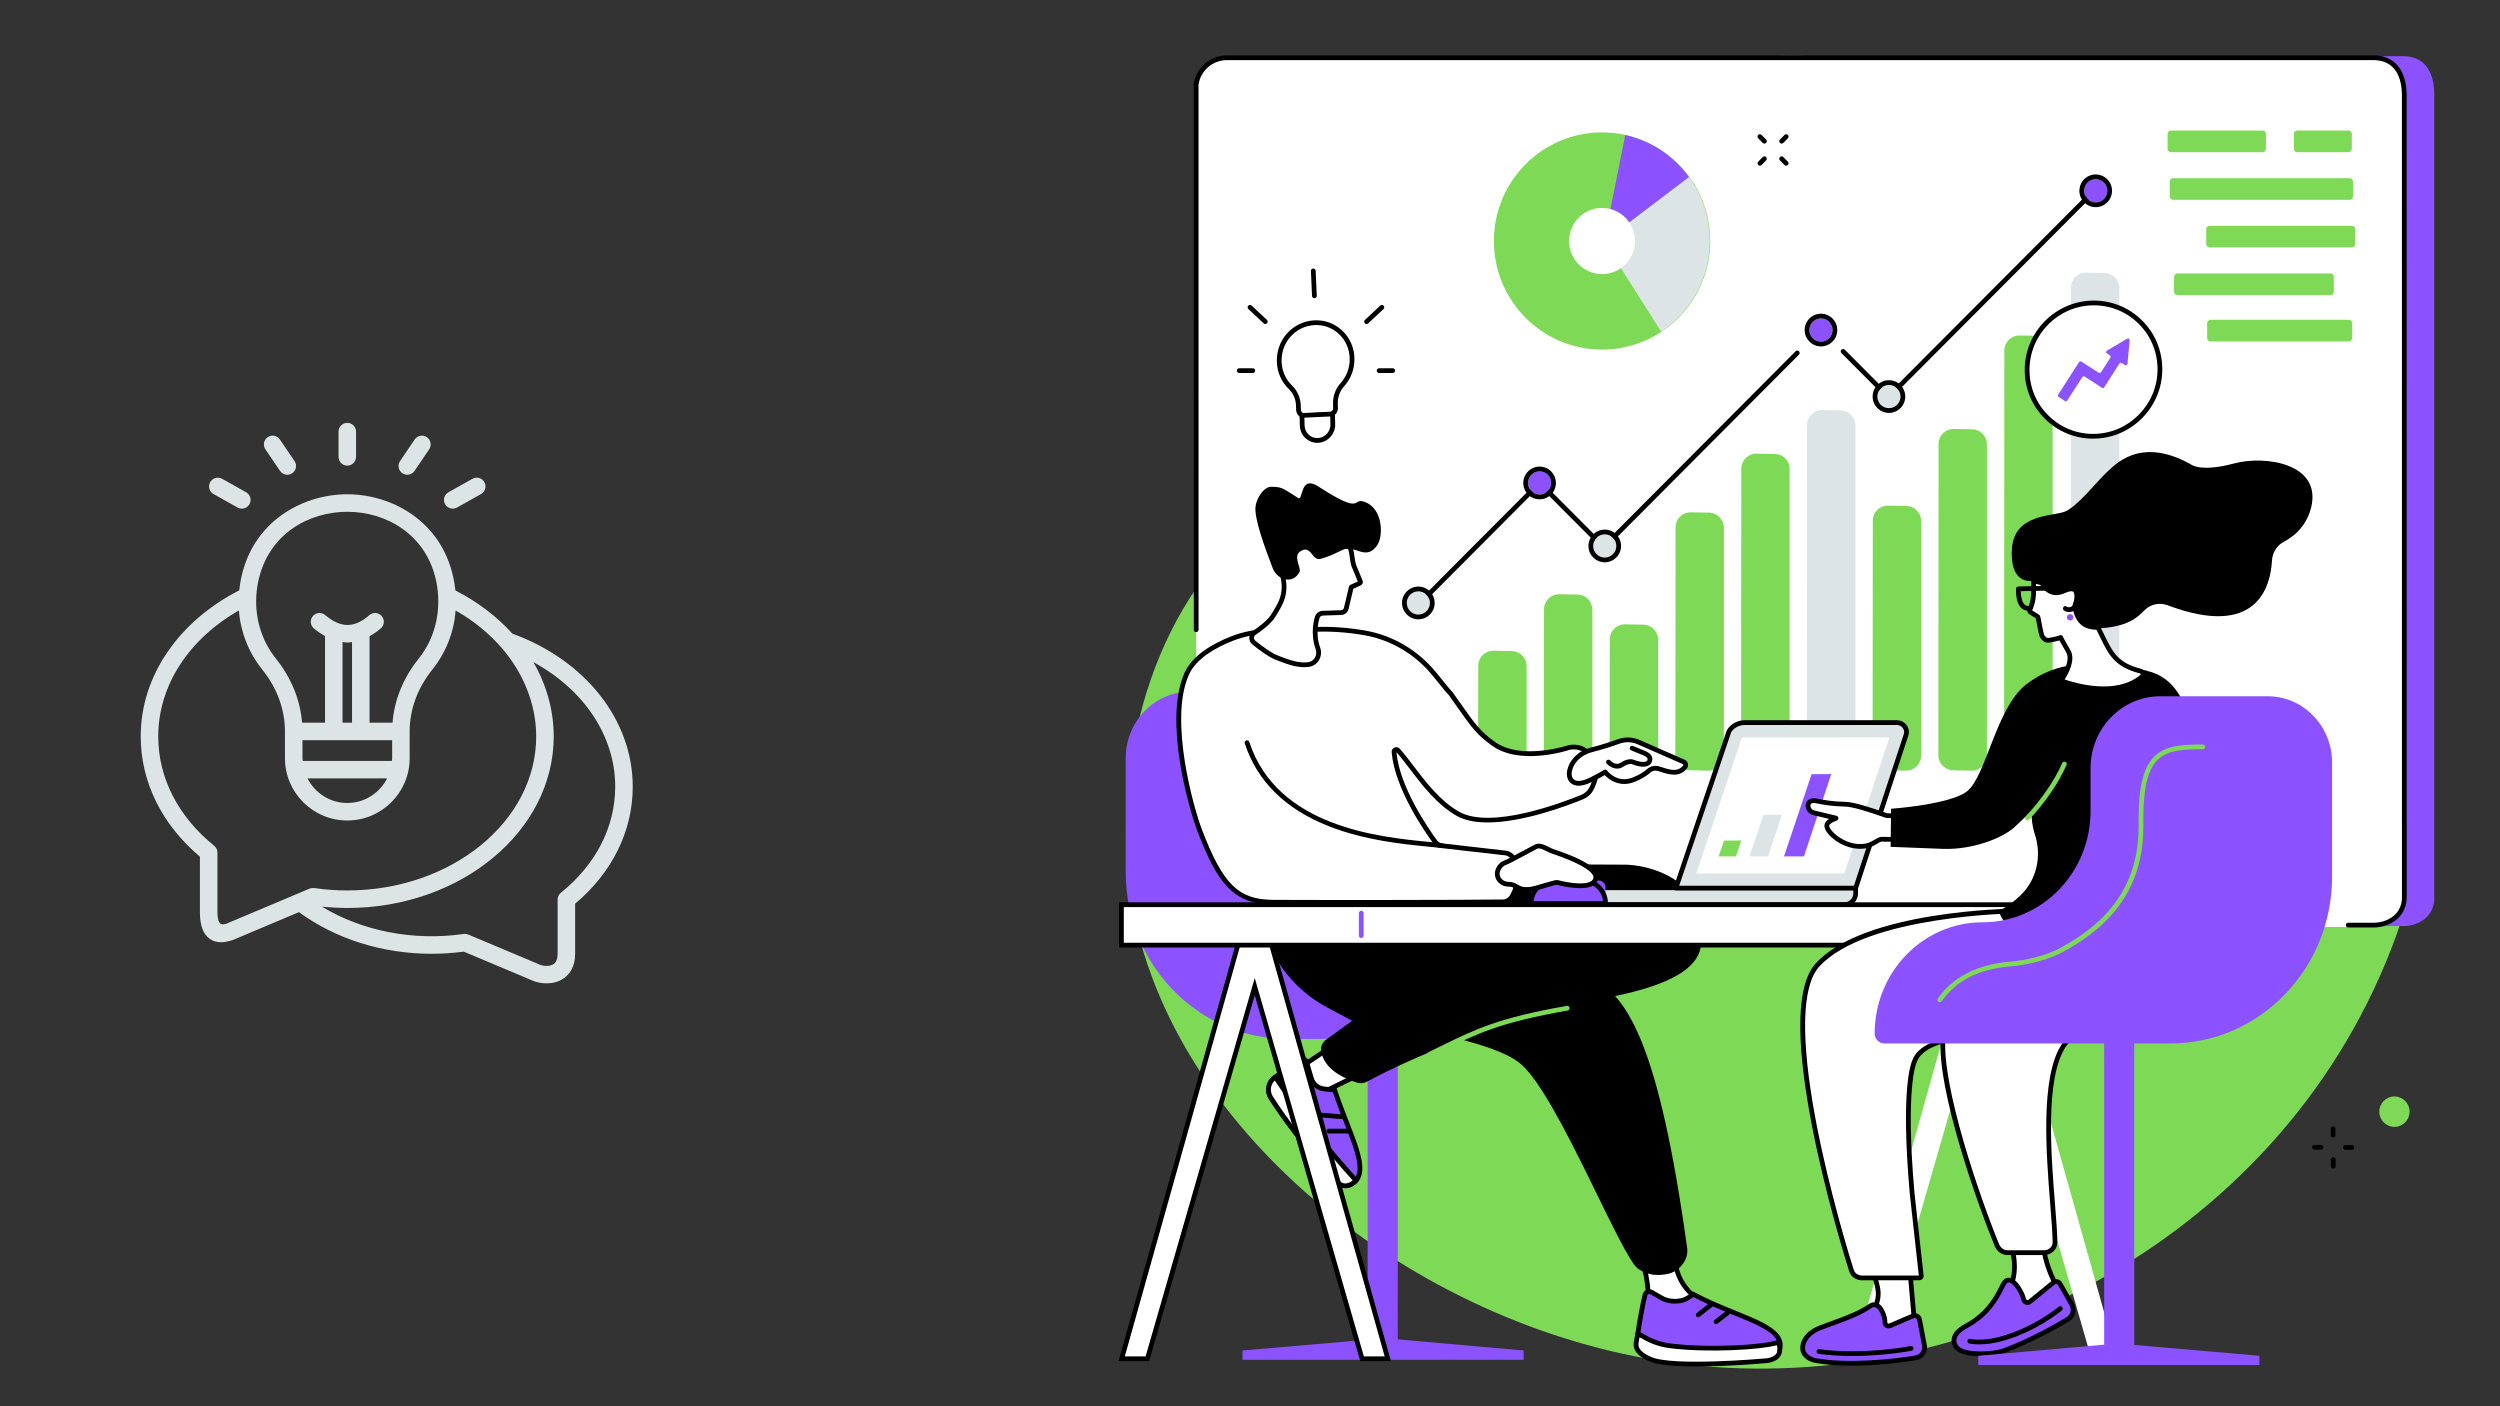 <svg xmlns="http://www.w3.org/2000/svg" xmlns:xlink="http://www.w3.org/1999/xlink" width="1920" zoomAndPan="magnify" viewBox="0 0 1440 810" height="1080" preserveAspectRatio="xMidYMid meet" version="1.0"><rect x="0" y="0" width="1440" height="810" fill="#333333" stroke="none"/><defs><clipPath id="c165292463"><path d="M 81 284 L 364.5 284 L 364.5 567 L 81 567 Z M 81 284 " clip-rule="nonzero"/></clipPath></defs><path fill="#7ed957" d="M 830.93 223.102 C 909.727 143.484 887.164 93.594 941.082 56.73 C 1024.043 0.012 1178.879 48.809 1270.227 126.82 C 1382.105 222.367 1439.828 396.832 1374.078 554.664 C 1304.047 722.742 1119.797 809.996 955.387 783.703 C 808.566 760.223 664.242 644.059 649.781 504.738 C 648.211 489.637 641.293 408.012 689.82 337.633 C 729.934 279.465 768.465 286.207 830.93 223.102 " fill-opacity="1" fill-rule="nonzero"/><path fill="#8c52ff" d="M 1384.395 533.406 L 723.984 533.406 C 712.918 533.406 704.48 523.414 706.25 512.402 L 706.23 47.562 C 707.641 38.797 715.152 32.355 723.965 32.355 L 1384.375 32.355 C 1395.445 32.355 1401.859 40.012 1402.109 53.359 L 1402.133 518.199 C 1401.668 527.984 1393.215 533.406 1384.395 533.406 " fill-opacity="1" fill-rule="nonzero"/><path fill="#ffffff" d="M 1367.152 533.969 L 706.742 533.969 C 695.672 533.969 687.234 523.949 689.008 512.906 L 688.984 48.523 C 690.395 39.73 697.906 33.27 706.719 33.27 L 1367.129 33.27 C 1378.203 33.27 1384.609 40.949 1384.867 54.332 L 1384.883 518.715 C 1384.418 528.531 1375.965 533.969 1367.152 533.969 " fill-opacity="1" fill-rule="nonzero"/><path fill="#000000" d="M 1367.152 534.234 L 1352.566 534.234 C 1351.805 534.234 1351.195 533.621 1351.195 532.863 C 1351.195 532.105 1351.805 531.496 1352.566 531.496 L 1367.152 531.496 C 1374.719 531.496 1383.066 527.141 1383.523 517.578 L 1383.492 54.289 C 1383.258 41.621 1377.441 34.637 1367.133 34.637 L 706.719 34.637 C 698.574 34.637 691.707 40.504 690.352 48.598 L 690.367 362.727 C 690.367 363.484 689.754 364.098 689 364.098 C 688.246 364.098 687.633 363.484 687.633 362.727 L 687.617 48.488 C 687.617 48.418 687.621 48.348 687.633 48.273 C 689.16 38.781 697.188 31.898 706.719 31.898 L 1367.133 31.898 C 1378.996 31.898 1385.961 40.051 1386.234 54.262 L 1386.258 517.645 C 1385.734 528.559 1376.254 534.234 1367.152 534.234 " fill-opacity="1" fill-rule="nonzero"/><path fill="#ffffff" d="M 778.789 206.277 C 778.445 194.262 768.469 185.016 756.621 185.914 C 745.074 186.789 736.332 196.84 736.848 208.625 C 737.094 214.305 739.449 219.344 743.188 222.957 C 746.055 225.723 747.75 229.531 747.867 233.594 L 747.938 236 C 747.996 237.996 749.625 239.535 751.578 239.438 L 765.836 238.762 C 767.789 238.664 769.328 236.977 769.27 234.98 L 769.199 232.582 C 769.086 228.578 770.453 224.613 773.145 221.648 C 776.816 217.602 778.961 212.164 778.789 206.277 " fill-opacity="1" fill-rule="nonzero"/><path fill="#000000" d="M 758.215 187.227 C 757.719 187.227 757.223 187.246 756.723 187.281 C 745.859 188.109 737.727 197.457 738.211 208.566 C 738.438 213.742 740.539 218.508 744.137 221.977 C 747.297 225.027 749.105 229.137 749.234 233.555 L 749.301 235.965 C 749.32 236.574 749.566 237.129 750 237.527 C 750.41 237.91 750.941 238.105 751.512 238.078 L 765.77 237.395 C 766.98 237.34 767.938 236.273 767.898 235.023 L 767.832 232.625 C 767.703 228.215 769.27 223.887 772.129 220.73 C 775.699 216.801 777.574 211.688 777.422 206.32 C 777.262 200.789 774.957 195.742 770.93 192.117 C 767.398 188.938 762.926 187.227 758.215 187.227 Z M 751.406 240.816 C 750.191 240.816 749.039 240.367 748.141 239.535 C 747.164 238.633 746.605 237.395 746.566 236.043 L 746.496 233.633 C 746.395 229.934 744.879 226.492 742.238 223.945 C 738.137 219.984 735.734 214.566 735.48 208.688 C 734.926 196.094 744.168 185.492 756.52 184.555 C 762.531 184.102 768.297 186.066 772.762 190.086 C 777.348 194.215 779.977 199.957 780.156 206.242 C 780.332 212.316 778.203 218.113 774.156 222.574 C 771.766 225.203 770.461 228.836 770.566 232.543 L 770.637 234.945 C 770.715 237.676 768.59 240 765.902 240.129 L 751.641 240.812 C 751.562 240.812 751.484 240.816 751.406 240.816 " fill-opacity="1" fill-rule="nonzero"/><path fill="#ffffff" d="M 759.148 253.699 C 754.281 253.934 750.223 250.098 750.078 245.133 L 749.91 239.297 L 767.531 238.453 L 767.699 244.289 C 767.844 249.254 764.016 253.465 759.148 253.699 " fill-opacity="1" fill-rule="nonzero"/><path fill="#000000" d="M 751.32 240.594 L 751.449 245.09 C 751.508 247.152 752.355 249.043 753.836 250.418 C 755.27 251.742 757.129 252.418 759.086 252.332 C 763.203 252.133 766.453 248.539 766.332 244.324 L 766.203 239.883 Z M 758.727 255.074 C 756.215 255.074 753.836 254.141 751.977 252.426 C 749.953 250.547 748.793 247.969 748.711 245.164 L 748.508 237.988 L 768.859 237.016 L 769.066 244.242 C 769.234 249.941 764.812 254.793 759.215 255.062 C 759.051 255.07 758.891 255.074 758.727 255.074 " fill-opacity="1" fill-rule="nonzero"/><path fill="#000000" d="M 757.098 171.789 C 756.367 171.789 755.762 171.215 755.73 170.48 L 755.086 156.102 C 755.055 155.348 755.637 154.707 756.391 154.676 C 757.156 154.641 757.785 155.223 757.82 155.977 L 758.465 170.359 C 758.496 171.117 757.914 171.75 757.156 171.789 C 757.137 171.789 757.117 171.789 757.098 171.789 " fill-opacity="1" fill-rule="nonzero"/><path fill="#000000" d="M 721.613 214.855 C 721.613 214.855 721.609 214.855 721.609 214.855 L 713.793 214.848 C 713.035 214.844 712.426 214.234 712.426 213.473 C 712.426 212.719 713.039 212.109 713.793 212.109 C 713.793 212.109 713.797 212.109 713.797 212.109 L 721.613 212.117 C 722.367 212.117 722.98 212.734 722.98 213.484 C 722.98 214.242 722.367 214.855 721.613 214.855 " fill-opacity="1" fill-rule="nonzero"/><path fill="#000000" d="M 728.824 186.633 C 728.488 186.633 728.152 186.512 727.891 186.262 L 719.07 178.012 C 718.52 177.496 718.492 176.633 719.008 176.082 C 719.523 175.527 720.391 175.5 720.941 176.016 L 729.758 184.266 C 730.309 184.781 730.34 185.648 729.824 186.199 C 729.551 186.488 729.188 186.633 728.824 186.633 " fill-opacity="1" fill-rule="nonzero"/><path fill="#000000" d="M 794.367 214.855 C 793.613 214.855 793 214.242 793 213.484 C 793 212.734 793.609 212.117 794.367 212.117 L 802.184 212.109 C 802.938 212.109 803.551 212.719 803.555 213.473 C 803.555 214.234 802.941 214.844 802.188 214.848 L 794.367 214.855 " fill-opacity="1" fill-rule="nonzero"/><path fill="#000000" d="M 787.152 186.633 C 786.785 186.633 786.422 186.488 786.152 186.199 C 785.637 185.648 785.664 184.781 786.215 184.266 L 795.035 176.016 C 795.586 175.5 796.453 175.527 796.969 176.082 C 797.484 176.633 797.457 177.496 796.902 178.012 L 788.086 186.262 C 787.824 186.512 787.488 186.633 787.152 186.633 " fill-opacity="1" fill-rule="nonzero"/><path fill="#7ed957" d="M 985.094 138.863 C 985.062 173.406 957.148 201.391 922.738 201.363 C 888.328 201.336 860.457 173.312 860.48 138.77 C 860.508 104.223 888.426 76.242 922.836 76.266 C 957.246 76.293 985.117 104.316 985.094 138.863 " fill-opacity="1" fill-rule="nonzero"/><path fill="#dde4e6" d="M 923.879 139.062 L 956.844 191.016 C 973.684 179.828 984.801 160.656 984.816 138.867 C 984.828 125.059 980.375 112.289 972.832 101.934 L 923.879 139.062 " fill-opacity="1" fill-rule="nonzero"/><path fill="#8c52ff" d="M 936.129 77.785 L 923.883 139.062 L 972.836 101.949 C 964.066 89.914 951.117 81.141 936.129 77.785 " fill-opacity="1" fill-rule="nonzero"/><path fill="#ffffff" d="M 941.773 138.832 C 941.766 149.359 933.254 157.887 922.773 157.879 C 912.285 157.871 903.789 149.332 903.801 138.805 C 903.809 128.277 912.312 119.754 922.801 119.762 C 933.285 119.766 941.781 128.305 941.773 138.832 " fill-opacity="1" fill-rule="nonzero"/><path fill="#000000" d="M 1087.824 230.059 C 1087.461 230.059 1087.113 229.914 1086.859 229.652 L 1060.656 203.355 C 1060.125 202.816 1060.125 201.953 1060.66 201.422 C 1061.199 200.887 1062.066 200.891 1062.594 201.422 L 1087.824 226.75 L 1204.609 109.582 C 1205.145 109.047 1206.012 109.047 1206.551 109.578 C 1207.082 110.117 1207.086 110.98 1206.551 111.516 L 1088.793 229.656 C 1088.535 229.914 1088.188 230.059 1087.824 230.059 " fill-opacity="1" fill-rule="nonzero"/><path fill="#000000" d="M 818.473 348.152 C 818.121 348.152 817.773 348.02 817.508 347.758 C 816.973 347.223 816.969 346.355 817.504 345.816 L 885.84 277.219 C 886.352 276.703 887.266 276.703 887.777 277.219 L 923.719 313.309 L 1034.266 202.332 C 1034.801 201.793 1035.668 201.793 1036.199 202.328 C 1036.734 202.863 1036.734 203.727 1036.207 204.266 L 924.695 316.211 C 924.18 316.727 923.266 316.727 922.754 316.211 L 886.805 280.121 L 819.441 347.754 C 819.176 348.02 818.824 348.152 818.473 348.152 " fill-opacity="1" fill-rule="nonzero"/><path fill="#8c52ff" d="M 880.148 278.188 C 880.148 274.492 883.129 271.5 886.809 271.5 C 890.484 271.5 893.469 274.492 893.469 278.188 C 893.469 281.879 890.484 284.871 886.809 284.871 C 883.129 284.871 880.148 281.879 880.148 278.188 " fill-opacity="1" fill-rule="nonzero"/><path fill="#000000" d="M 886.809 268.762 C 881.625 268.762 877.41 272.988 877.41 278.188 C 877.41 283.379 881.625 287.605 886.809 287.605 C 891.988 287.605 896.203 283.379 896.203 278.188 C 896.203 272.988 891.988 268.762 886.809 268.762 Z M 886.809 271.5 C 890.484 271.5 893.469 274.492 893.469 278.188 C 893.469 281.879 890.484 284.871 886.809 284.871 C 883.129 284.871 880.148 281.879 880.148 278.188 C 880.148 274.492 883.129 271.5 886.809 271.5 " fill-opacity="1" fill-rule="nonzero"/><path fill="#dde4e6" d="M 1081.371 228.414 C 1081.371 224.723 1084.352 221.73 1088.031 221.73 C 1091.711 221.73 1094.691 224.723 1094.691 228.414 C 1094.691 232.109 1091.711 235.102 1088.031 235.102 C 1084.352 235.102 1081.371 232.109 1081.371 228.414 " fill-opacity="1" fill-rule="nonzero"/><path fill="#000000" d="M 1088.035 218.992 C 1082.852 218.992 1078.633 223.219 1078.633 228.414 C 1078.633 233.609 1082.852 237.836 1088.035 237.836 C 1093.211 237.836 1097.426 233.609 1097.426 228.414 C 1097.426 223.219 1093.211 218.992 1088.035 218.992 Z M 1088.035 221.727 C 1091.711 221.727 1094.691 224.723 1094.691 228.414 C 1094.691 232.109 1091.711 235.102 1088.035 235.102 C 1084.352 235.102 1081.371 232.109 1081.371 228.414 C 1081.371 224.723 1084.352 221.727 1088.035 221.727 " fill-opacity="1" fill-rule="nonzero"/><path fill="#8c52ff" d="M 1200.473 109.898 C 1200.473 106.203 1203.457 103.211 1207.129 103.211 C 1210.812 103.211 1213.793 106.203 1213.793 109.898 C 1213.793 113.59 1210.812 116.582 1207.129 116.582 C 1203.457 116.582 1200.473 113.59 1200.473 109.898 " fill-opacity="1" fill-rule="nonzero"/><path fill="#000000" d="M 1207.133 100.48 C 1201.949 100.48 1197.73 104.703 1197.73 109.902 C 1197.73 115.098 1201.949 119.324 1207.133 119.324 C 1212.309 119.324 1216.523 115.098 1216.523 109.902 C 1216.523 104.703 1212.309 100.48 1207.133 100.48 Z M 1207.133 103.219 C 1210.809 103.219 1213.789 106.211 1213.789 109.902 C 1213.789 113.594 1210.809 116.586 1207.133 116.586 C 1203.453 116.586 1200.465 113.594 1200.465 109.902 C 1200.465 106.211 1203.453 103.219 1207.133 103.219 " fill-opacity="1" fill-rule="nonzero"/><path fill="#dde4e6" d="M 917.676 314.469 C 917.676 310.773 920.66 307.781 924.34 307.781 C 928.016 307.781 931 310.773 931 314.469 C 931 318.16 928.016 321.152 924.34 321.152 C 920.66 321.152 917.676 318.16 917.676 314.469 " fill-opacity="1" fill-rule="nonzero"/><path fill="#000000" d="M 924.34 305.047 C 919.156 305.047 914.941 309.27 914.941 314.469 C 914.941 319.664 919.156 323.887 924.34 323.887 C 929.52 323.887 933.738 319.664 933.738 314.469 C 933.738 309.27 929.52 305.047 924.34 305.047 Z M 924.34 307.781 C 928.016 307.781 931 310.773 931 314.469 C 931 318.16 928.016 321.152 924.34 321.152 C 920.66 321.152 917.676 318.16 917.676 314.469 C 917.676 310.773 920.66 307.781 924.34 307.781 " fill-opacity="1" fill-rule="nonzero"/><path fill="#8c52ff" d="M 1042.203 190.117 C 1042.203 186.426 1045.188 183.434 1048.871 183.434 C 1052.551 183.434 1055.527 186.426 1055.527 190.117 C 1055.527 193.812 1052.551 196.809 1048.871 196.809 C 1045.188 196.809 1042.203 193.812 1042.203 190.117 " fill-opacity="1" fill-rule="nonzero"/><path fill="#000000" d="M 1048.875 180.695 C 1043.688 180.695 1039.473 184.922 1039.473 190.121 C 1039.473 195.312 1043.688 199.539 1048.875 199.539 C 1054.055 199.539 1058.266 195.312 1058.266 190.121 C 1058.266 184.922 1054.055 180.695 1048.875 180.695 Z M 1048.875 183.434 C 1052.551 183.434 1055.531 186.422 1055.531 190.121 C 1055.531 193.809 1052.551 196.801 1048.875 196.801 C 1045.191 196.801 1042.211 193.809 1042.211 190.121 C 1042.211 186.422 1045.191 183.434 1048.875 183.434 " fill-opacity="1" fill-rule="nonzero"/><path fill="#dde4e6" d="M 810.309 347.305 C 810.309 343.613 813.293 340.617 816.969 340.617 C 820.648 340.617 823.629 343.613 823.629 347.305 C 823.629 350.996 820.648 353.992 816.969 353.992 C 813.293 353.992 810.309 350.996 810.309 347.305 " fill-opacity="1" fill-rule="nonzero"/><path fill="#000000" d="M 816.969 337.879 C 811.789 337.879 807.574 342.109 807.574 347.305 C 807.574 352.504 811.789 356.727 816.969 356.727 C 822.152 356.727 826.367 352.504 826.367 347.305 C 826.367 342.109 822.152 337.879 816.969 337.879 Z M 816.969 340.617 C 820.648 340.617 823.629 343.613 823.629 347.305 C 823.629 350.996 820.648 353.992 816.969 353.992 C 813.293 353.992 810.309 350.996 810.309 347.305 C 810.309 343.613 813.293 340.617 816.969 340.617 " fill-opacity="1" fill-rule="nonzero"/><path fill="#7ed957" d="M 870.512 443.895 L 859.82 443.668 C 855.117 443.566 851.363 439.711 851.375 434.992 L 851.473 383.465 C 851.484 378.629 855.43 374.738 860.242 374.816 L 870.836 374.996 C 875.547 375.074 879.32 378.922 879.32 383.652 C 879.32 396.793 879.32 421.898 879.32 435.238 C 879.32 440.09 875.348 443.996 870.512 443.895 " fill-opacity="1" fill-rule="nonzero"/><path fill="#7ed957" d="M 908.387 443.895 L 897.688 443.668 C 892.992 443.566 889.238 439.711 889.246 434.996 L 889.355 350.938 C 889.359 346.105 893.309 342.211 898.125 342.293 L 908.715 342.469 C 913.422 342.551 917.199 346.395 917.199 351.125 C 917.199 370.141 917.199 415.922 917.199 435.242 C 917.199 440.094 913.223 443.996 908.387 443.895 " fill-opacity="1" fill-rule="nonzero"/><path fill="#7ed957" d="M 946.266 443.895 L 935.566 443.668 C 930.867 443.566 927.117 439.711 927.125 434.992 L 927.23 368.27 C 927.234 363.438 931.184 359.543 936 359.625 L 946.59 359.797 C 951.297 359.879 955.074 363.727 955.074 368.457 C 955.074 384.477 955.074 418.965 955.074 435.238 C 955.074 440.09 951.098 443.996 946.266 443.895 " fill-opacity="1" fill-rule="nonzero"/><path fill="#7ed957" d="M 984.141 443.895 L 973.438 443.668 C 968.742 443.566 964.988 439.715 964.992 435 L 965.109 303.746 C 965.113 298.91 969.062 295.016 973.883 295.098 L 984.469 295.273 C 989.172 295.355 992.949 299.199 992.949 303.93 C 992.949 330.023 992.949 408.715 992.949 435.242 C 992.949 440.094 988.973 443.996 984.141 443.895 " fill-opacity="1" fill-rule="nonzero"/><path fill="#7ed957" d="M 1022.016 443.895 L 1011.309 443.668 C 1006.617 443.566 1002.863 439.715 1002.867 435 L 1002.988 269.953 C 1002.992 265.117 1006.941 261.223 1011.758 261.301 L 1022.344 261.48 C 1027.051 261.559 1030.828 265.402 1030.828 270.129 C 1030.828 300.617 1030.828 404.219 1030.828 435.238 C 1030.828 440.09 1026.852 443.996 1022.016 443.895 " fill-opacity="1" fill-rule="nonzero"/><path fill="#dde4e6" d="M 1059.891 443.895 L 1049.188 443.668 C 1044.492 443.57 1040.738 439.715 1040.738 435 L 1040.863 244.824 C 1040.867 239.988 1044.816 236.09 1049.637 236.172 L 1060.219 236.352 C 1064.926 236.426 1068.703 240.273 1068.703 245 C 1068.703 278.508 1068.703 401.145 1068.703 435.234 C 1068.703 440.09 1064.727 443.992 1059.891 443.895 " fill-opacity="1" fill-rule="nonzero"/><path fill="#7ed957" d="M 1097.77 443.895 L 1087.066 443.668 C 1082.367 443.566 1078.613 439.715 1078.621 435 L 1078.738 299.906 C 1078.742 295.066 1082.691 291.172 1087.508 291.254 L 1098.094 291.43 C 1102.801 291.508 1106.574 295.363 1106.574 300.086 C 1106.574 326.707 1106.574 408.184 1106.574 435.242 C 1106.574 440.094 1102.602 443.996 1097.77 443.895 " fill-opacity="1" fill-rule="nonzero"/><path fill="#7ed957" d="M 1135.645 443.895 L 1124.938 443.668 C 1120.246 443.566 1116.492 439.715 1116.496 434.996 L 1116.617 255.734 C 1116.621 250.895 1120.57 247 1125.387 247.078 L 1135.973 247.258 C 1140.68 247.336 1144.453 251.188 1144.453 255.914 C 1144.453 288.145 1144.453 402.469 1144.453 435.242 C 1144.453 440.094 1140.477 443.992 1135.645 443.895 " fill-opacity="1" fill-rule="nonzero"/><path fill="#7ed957" d="M 1173.52 443.898 L 1162.809 443.668 C 1158.117 443.566 1154.367 439.719 1154.367 435.004 L 1154.488 201.902 C 1154.492 197.066 1158.441 193.168 1163.266 193.246 L 1173.848 193.422 C 1178.547 193.504 1182.324 197.355 1182.324 202.082 C 1182.324 240.359 1182.324 396.305 1182.324 435.242 C 1182.324 440.098 1178.352 443.996 1173.52 443.898 " fill-opacity="1" fill-rule="nonzero"/><path fill="#dde4e6" d="M 1211.91 443.895 L 1201.203 443.664 C 1196.504 443.566 1192.758 439.715 1192.758 435.004 L 1192.879 165.727 C 1192.887 160.887 1196.832 156.988 1201.656 157.07 L 1212.23 157.242 C 1216.941 157.324 1220.719 161.176 1220.719 165.902 C 1220.719 207.879 1220.719 392.527 1220.719 435.242 C 1220.719 440.09 1216.742 443.996 1211.91 443.895 " fill-opacity="1" fill-rule="nonzero"/><path fill="#7ed957" d="M 1303.258 87.66 L 1250.469 87.66 C 1249.398 87.66 1248.527 86.793 1248.527 85.719 L 1248.527 77.129 C 1248.527 76.055 1249.398 75.188 1250.469 75.188 L 1303.258 75.188 C 1304.332 75.188 1305.199 76.055 1305.199 77.129 L 1305.199 85.719 C 1305.199 86.793 1304.332 87.66 1303.258 87.66 " fill-opacity="1" fill-rule="nonzero"/><path fill="#7ed957" d="M 1352.684 87.66 L 1323.172 87.66 C 1322.098 87.66 1321.234 86.793 1321.234 85.719 L 1321.234 77.129 C 1321.234 76.055 1322.098 75.188 1323.172 75.188 L 1352.684 75.188 C 1353.754 75.188 1354.629 76.055 1354.629 77.129 L 1354.629 85.719 C 1354.629 86.793 1353.754 87.66 1352.684 87.66 " fill-opacity="1" fill-rule="nonzero"/><path fill="#7ed957" d="M 1353.43 115.102 L 1251.711 115.102 C 1250.637 115.102 1249.77 114.23 1249.77 113.156 L 1249.77 104.566 C 1249.77 103.496 1250.637 102.629 1251.711 102.629 L 1353.43 102.629 C 1354.5 102.629 1355.371 103.496 1355.371 104.566 L 1355.371 113.156 C 1355.371 114.23 1354.5 115.102 1353.43 115.102 " fill-opacity="1" fill-rule="nonzero"/><path fill="#7ed957" d="M 1354.68 142.539 L 1272.695 142.539 C 1271.617 142.539 1270.754 141.668 1270.754 140.598 L 1270.754 132.004 C 1270.754 130.938 1271.617 130.066 1272.695 130.066 L 1354.68 130.066 C 1355.746 130.066 1356.621 130.938 1356.621 132.004 L 1356.621 140.598 C 1356.621 141.668 1355.746 142.539 1354.68 142.539 " fill-opacity="1" fill-rule="nonzero"/><path fill="#7ed957" d="M 1342.344 169.977 L 1254.195 169.977 C 1253.121 169.977 1252.254 169.109 1252.254 168.035 L 1252.254 159.449 C 1252.254 158.375 1253.121 157.504 1254.195 157.504 L 1342.344 157.504 C 1343.418 157.504 1344.289 158.375 1344.289 159.449 L 1344.289 168.035 C 1344.289 169.109 1343.418 169.977 1342.344 169.977 " fill-opacity="1" fill-rule="nonzero"/><path fill="#7ed957" d="M 1352.918 196.672 L 1273.258 196.672 C 1272.184 196.672 1271.316 195.801 1271.316 194.73 L 1271.316 186.141 C 1271.316 185.066 1272.184 184.199 1273.258 184.199 L 1352.918 184.199 C 1353.996 184.199 1354.867 185.066 1354.867 186.141 L 1354.867 194.73 C 1354.867 195.801 1353.996 196.672 1352.918 196.672 " fill-opacity="1" fill-rule="nonzero"/><path fill="#ffffff" d="M 1167.605 213.066 C 1167.633 191.859 1184.785 174.59 1205.91 174.5 C 1227.039 174.406 1244.141 191.523 1244.113 212.73 C 1244.086 233.938 1226.934 251.207 1205.809 251.301 C 1184.68 251.391 1167.578 234.273 1167.605 213.066 " fill-opacity="1" fill-rule="nonzero"/><path fill="#000000" d="M 1168.973 213.07 C 1168.957 222.988 1172.801 232.289 1179.785 239.254 C 1186.695 246.141 1195.875 249.93 1205.633 249.93 C 1205.691 249.93 1205.746 249.93 1205.805 249.93 C 1226.145 249.84 1242.715 233.152 1242.742 212.727 C 1242.758 202.809 1238.914 193.508 1231.926 186.543 C 1225.016 179.656 1215.844 175.871 1206.082 175.871 C 1206.027 175.871 1205.969 175.871 1205.914 175.871 C 1185.574 175.957 1169 192.645 1168.973 213.07 Z M 1205.633 252.664 C 1195.141 252.664 1185.285 248.594 1177.859 241.191 C 1170.348 233.707 1166.223 223.719 1166.234 213.066 C 1166.262 191.141 1184.059 173.23 1205.902 173.133 C 1205.965 173.133 1206.02 173.133 1206.082 173.133 C 1216.57 173.133 1226.426 177.203 1233.859 184.609 C 1241.363 192.094 1245.496 202.082 1245.477 212.734 C 1245.449 234.656 1227.652 252.566 1205.812 252.664 C 1205.754 252.664 1205.691 252.664 1205.633 252.664 " fill-opacity="1" fill-rule="nonzero"/><path fill="#8c52ff" d="M 1225.262 195.074 L 1213.605 201.953 C 1213.004 202.309 1212.984 203.18 1213.574 203.555 L 1215.293 204.672 C 1215.734 204.953 1215.855 205.535 1215.582 205.973 L 1210.176 214.434 C 1209.895 214.871 1209.312 214.996 1208.879 214.719 L 1198.848 208.262 C 1198.414 207.977 1197.832 208.109 1197.547 208.543 L 1185.488 227.316 C 1185.207 227.758 1185.336 228.336 1185.77 228.621 L 1189.438 230.977 C 1189.871 231.262 1190.457 231.133 1190.73 230.695 L 1199.434 217.195 C 1199.719 216.754 1200.297 216.629 1200.734 216.906 L 1210.758 223.359 C 1211.191 223.645 1211.777 223.52 1212.055 223.078 L 1220.816 209.363 C 1221.098 208.922 1221.68 208.797 1222.121 209.078 L 1223.977 210.277 C 1224.57 210.66 1225.355 210.277 1225.418 209.574 L 1226.68 195.977 C 1226.746 195.211 1225.922 194.684 1225.262 195.074 " fill-opacity="1" fill-rule="nonzero"/><path fill="#8c52ff" d="M 787.531 439.844 L 787.531 464.535 C 787.531 499.93 815.371 528.625 849.711 528.625 C 884.047 528.625 911.887 557.312 911.887 592.703 C 911.887 595.859 909.344 598.418 906.203 598.418 L 741.617 598.418 C 690.137 598.418 648.402 555.402 648.402 502.348 L 648.402 436.621 C 648.402 415.52 665.004 398.41 685.477 398.41 L 747.336 398.41 C 769.535 398.41 787.531 416.961 787.531 439.844 " fill-opacity="1" fill-rule="nonzero"/><path fill="#8c52ff" d="M 787.773 780.668 L 805.098 780.668 L 805.098 592.883 L 787.773 592.883 L 787.773 780.668 " fill-opacity="1" fill-rule="nonzero"/><path fill="#8c52ff" d="M 877.629 777.883 L 800.965 771.125 L 793.934 771.125 L 715.668 777.883 L 715.668 783.242 L 877.629 783.242 L 877.629 777.883 " fill-opacity="1" fill-rule="nonzero"/><path fill="#ffffff" d="M 768.566 601.727 L 745.082 617.5 L 756.977 631.602 L 784.02 618.352 L 768.566 601.727 " fill-opacity="1" fill-rule="nonzero"/><path fill="#000000" d="M 747.113 617.781 L 757.336 629.906 L 781.766 617.934 L 768.359 603.512 Z M 756.977 632.973 C 756.586 632.973 756.199 632.805 755.934 632.484 L 744.039 618.379 C 743.785 618.082 743.676 617.691 743.73 617.309 C 743.781 616.922 743.996 616.582 744.32 616.359 L 767.801 600.59 C 768.359 600.215 769.109 600.301 769.566 600.797 L 785.023 617.418 C 785.316 617.734 785.445 618.172 785.367 618.602 C 785.289 619.027 785.012 619.391 784.621 619.582 L 757.582 632.832 C 757.391 632.93 757.184 632.973 756.977 632.973 " fill-opacity="1" fill-rule="nonzero"/><path fill="#8c52ff" d="M 749.117 610.383 C 745.578 612.566 739.094 616.723 733.77 621.039 C 730.426 623.75 729.688 628.57 731.977 632.215 C 738.457 642.531 754.547 664.773 770.996 681.449 C 772.121 682.59 774.809 684.031 778.375 682.09 C 790.609 675.445 777.543 654.625 768.773 627.891 L 762.477 627.188 C 759.133 626.812 756.336 624.461 755.383 621.215 L 752.594 611.73 C 752.156 610.242 750.434 609.574 749.117 610.383 " fill-opacity="1" fill-rule="nonzero"/><path fill="#000000" d="M 749.117 610.383 L 749.129 610.383 Z M 749.836 611.551 C 746.43 613.645 739.93 617.809 734.629 622.105 C 731.84 624.371 731.199 628.398 733.137 631.488 C 739.82 642.141 755.68 663.977 771.969 680.488 C 772.348 680.871 774.402 682.695 777.723 680.887 C 785.832 676.48 781.047 664.207 774.426 647.219 C 772.293 641.75 769.887 635.582 767.75 629.152 L 762.324 628.547 C 758.422 628.109 755.18 625.383 754.07 621.602 L 751.281 612.117 C 751.191 611.816 750.977 611.582 750.688 611.469 C 750.523 611.406 750.191 611.332 749.836 611.551 Z M 774.938 684.402 C 772.828 684.402 771.094 683.496 770.02 682.406 C 753.578 665.738 737.566 643.695 730.816 632.945 C 728.145 628.688 729.043 623.109 732.906 619.977 C 738.324 615.586 744.941 611.352 748.402 609.223 C 749.391 608.609 750.582 608.504 751.668 608.918 C 752.758 609.332 753.574 610.219 753.906 611.344 L 756.695 620.832 C 757.492 623.551 759.824 625.512 762.629 625.824 L 769.797 626.629 L 770.07 627.465 C 772.254 634.121 774.762 640.551 776.977 646.227 C 783.84 663.828 789.258 677.734 779.027 683.293 C 777.574 684.086 776.188 684.402 774.938 684.402 " fill-opacity="1" fill-rule="nonzero"/><path fill="#ffffff" d="M 734.574 620.395 C 734.574 620.395 734.027 620.832 733.77 621.039 C 730.426 623.75 729.688 628.57 731.977 632.215 C 738.457 642.531 754.547 664.773 770.996 681.449 C 772.121 682.59 774.809 684.031 778.375 682.09 C 779.469 681.496 781.07 679.977 781.07 679.977 L 779.957 678.75 C 764.09 661.281 749.516 642.664 736.355 623.051 L 734.574 620.395 " fill-opacity="1" fill-rule="nonzero"/><path fill="#000000" d="M 734.277 622.41 C 731.789 624.719 731.281 628.535 733.137 631.488 C 739.82 642.141 755.68 663.977 771.969 680.488 C 772.348 680.871 774.402 682.695 777.723 680.887 C 778.121 680.672 778.652 680.266 779.125 679.871 L 778.945 679.668 C 763.082 662.207 748.371 643.414 735.219 623.816 Z M 774.938 684.402 C 772.828 684.402 771.094 683.496 770.02 682.406 C 753.578 665.738 737.566 643.695 730.816 632.945 C 728.145 628.688 729.043 623.109 732.906 619.977 C 733.168 619.766 733.719 619.328 733.719 619.328 C 734.02 619.09 734.406 618.988 734.781 619.047 C 735.16 619.105 735.496 619.316 735.707 619.633 L 737.492 622.289 C 750.57 641.777 765.199 660.465 780.969 677.832 L 782.082 679.055 C 782.586 679.605 782.555 680.457 782.012 680.969 C 781.836 681.137 780.246 682.633 779.027 683.293 C 777.574 684.086 776.188 684.402 774.938 684.402 " fill-opacity="1" fill-rule="nonzero"/><path fill="#000000" d="M 773.043 644.605 C 773.004 644.605 772.969 644.605 772.934 644.602 L 760.992 643.66 C 760.238 643.598 759.68 642.938 759.738 642.184 C 759.797 641.43 760.453 640.867 761.211 640.934 L 773.148 641.875 C 773.902 641.934 774.465 642.59 774.402 643.348 C 774.348 644.066 773.75 644.605 773.043 644.605 " fill-opacity="1" fill-rule="nonzero"/><path fill="#000000" d="M 765.414 652.898 C 764.66 652.898 764.047 652.285 764.047 651.531 C 764.043 650.773 764.652 650.16 765.41 650.156 L 777.066 650.129 C 777.867 650.129 778.438 650.734 778.441 651.488 C 778.441 652.246 777.832 652.859 777.078 652.863 L 765.418 652.898 C 765.418 652.898 765.414 652.898 765.414 652.898 " fill-opacity="1" fill-rule="nonzero"/><path fill="#000000" d="M 936.156 498.047 C 945.793 498.086 978.492 503.52 979.449 533.469 C 979.773 543.676 987.941 562.508 926.789 574.453 C 853.871 588.699 799.645 616.41 787.422 623.004 C 785.641 623.965 783.559 624.176 781.625 623.582 C 775.508 621.699 762.602 616.461 760.98 605.371 C 760.617 602.883 761.727 600.402 763.754 598.93 L 778.805 587.977 L 764.531 580.34 C 748.238 571.617 735.355 557.262 729.504 539.668 C 724.273 523.934 721.68 497.008 721.68 497.008 L 936.156 498.047 " fill-opacity="1" fill-rule="nonzero"/><path fill="#ffffff" d="M 1205.172 784.375 L 1143.344 570.051 L 1081.516 784.375 L 1066.699 784.375 L 1134.625 542.531 L 1152.055 542.508 L 1219.996 784.375 L 1205.172 784.375 " fill-opacity="1" fill-rule="nonzero"/><path fill="#ffffff" d="M 947.078 730.191 C 949.414 738.98 950 748.137 948.812 757.145 L 983.914 751.285 C 975.23 748.02 968.582 740.852 965.961 731.926 L 963.957 725.113 L 947.078 730.191 " fill-opacity="1" fill-rule="nonzero"/><path fill="#000000" d="M 948.73 731.125 C 950.695 739.121 951.254 747.309 950.387 755.496 L 979.324 750.664 C 972.297 746.746 966.949 740.137 964.648 732.316 L 963.035 726.824 Z M 948.812 758.516 C 948.461 758.516 948.117 758.379 947.863 758.129 C 947.547 757.828 947.398 757.398 947.457 756.969 C 948.625 748.086 948.055 739.195 945.754 730.543 C 945.562 729.832 945.973 729.094 946.68 728.883 L 963.562 723.805 C 963.91 723.699 964.285 723.742 964.605 723.91 C 964.93 724.082 965.164 724.379 965.27 724.73 L 967.27 731.539 C 969.758 740.008 976.16 746.91 984.391 750.004 C 984.973 750.223 985.336 750.801 985.273 751.418 C 985.215 752.035 984.75 752.531 984.141 752.637 L 949.035 758.496 C 948.961 758.508 948.887 758.516 948.812 758.516 " fill-opacity="1" fill-rule="nonzero"/><path fill="#8c52ff" d="M 947.523 745.863 C 946.391 750.242 944.066 762.57 943.141 769.973 C 942.559 774.617 945.59 778.941 950.117 780.059 C 962.91 783.223 993.328 782.449 1018.672 783.035 C 1020.41 783.078 1023.59 782.168 1024.926 777.957 C 1029.504 763.516 1002.156 759.746 975.262 745.488 C 975.262 745.488 973.711 746.801 971.402 748.055 C 967.535 750.152 961.188 749.965 957.367 747.785 L 951.246 744.289 C 949.789 743.457 947.945 744.234 947.523 745.863 " fill-opacity="1" fill-rule="nonzero"/><path fill="#000000" d="M 948.848 746.207 C 947.699 750.641 945.387 763.043 944.496 770.141 C 944.004 774.078 946.562 777.773 950.445 778.727 C 959.805 781.047 979.523 781.223 998.59 781.395 C 1005.285 781.457 1012.203 781.52 1018.707 781.672 C 1019.301 781.684 1022.352 781.551 1023.621 777.543 C 1026.266 769.203 1016.492 764.766 998.984 757.648 C 991.746 754.699 983.566 751.375 975.406 747.109 C 974.699 747.641 973.523 748.457 972.055 749.254 C 967.855 751.539 960.961 751.41 956.688 748.973 L 950.566 745.48 C 950.246 745.293 949.867 745.273 949.527 745.414 C 949.191 745.559 948.941 745.848 948.848 746.207 Z M 1018.789 784.406 C 1018.738 784.406 1018.688 784.406 1018.641 784.406 C 1012.156 784.254 1005.246 784.191 998.566 784.129 C 978.453 783.953 959.457 783.777 949.785 781.387 C 944.559 780.094 941.117 775.117 941.781 769.805 C 942.703 762.418 945.023 750.074 946.199 745.52 C 946.508 744.328 947.332 743.371 948.465 742.891 C 949.594 742.418 950.855 742.492 951.926 743.098 L 958.047 746.598 C 961.527 748.582 967.344 748.699 970.75 746.852 C 972.891 745.688 974.363 744.453 974.379 744.441 L 975.086 743.844 L 975.902 744.273 C 984.203 748.68 992.602 752.098 1000.016 755.109 C 1016.637 761.875 1029.77 767.215 1026.23 778.371 C 1024.812 782.84 1021.371 784.406 1018.789 784.406 " fill-opacity="1" fill-rule="nonzero"/><path fill="#ffffff" d="M 942.441 773.332 C 942.418 773.461 942.402 773.551 942.398 773.59 C 941.82 778.238 946.297 780.992 950.559 782.875 C 963.469 788.586 1015.789 783.898 1015.789 783.898 C 1015.789 783.898 1022.801 783.973 1024.668 779.746 C 1024.941 779.125 1025.07 778.203 1025.133 777.438 C 1025.199 776.609 1025.121 775.777 1024.922 774.977 L 1024.457 773.086 C 1017.336 775.922 985.285 778.09 962.023 775.195 C 952.27 773.98 946.613 769.758 943.363 768.145 C 943.363 768.145 942.906 770.676 942.441 773.332 " fill-opacity="1" fill-rule="nonzero"/><path fill="#000000" d="M 943.789 773.566 L 943.754 773.762 C 943.379 776.785 945.648 779.207 951.113 781.625 C 963.551 787.125 1015.145 782.582 1015.668 782.535 C 1015.715 782.531 1015.758 782.531 1015.805 782.527 C 1017.508 782.555 1022.195 781.965 1023.414 779.191 C 1023.488 779.023 1023.676 778.504 1023.766 777.328 C 1023.82 776.672 1023.762 775.988 1023.594 775.301 L 1023.48 774.844 C 1014.043 777.477 983.906 779.297 961.859 776.551 C 953.684 775.539 948.344 772.504 944.816 770.496 C 944.664 770.414 944.516 770.332 944.375 770.25 C 944.211 771.18 944 772.359 943.789 773.566 Z M 977.359 787.086 C 965.93 787.086 955.105 786.383 950.004 784.129 C 945.816 782.273 940.324 779.148 941.043 773.418 C 941.043 773.375 941.066 773.262 941.094 773.098 C 941.094 773.098 941.094 773.098 941.094 773.094 C 941.562 770.441 942.016 767.902 942.016 767.902 C 942.094 767.48 942.363 767.117 942.746 766.922 C 943.125 766.727 943.582 766.727 943.969 766.918 C 944.621 767.242 945.336 767.648 946.168 768.121 C 949.508 770.02 954.562 772.891 962.191 773.84 C 985.211 776.699 1016.961 774.598 1023.949 771.812 C 1024.316 771.664 1024.73 771.684 1025.082 771.867 C 1025.434 772.047 1025.691 772.371 1025.785 772.758 L 1026.25 774.648 C 1026.488 775.625 1026.57 776.598 1026.496 777.543 C 1026.402 778.719 1026.207 779.645 1025.918 780.297 C 1023.809 785.09 1016.707 785.266 1015.848 785.266 C 1014.082 785.422 995 787.086 977.359 787.086 " fill-opacity="1" fill-rule="nonzero"/><path fill="#000000" d="M 978.18 758.742 C 977.773 758.742 977.379 758.566 977.105 758.223 C 976.637 757.633 976.734 756.77 977.332 756.301 L 984.895 750.324 C 985.484 749.855 986.344 749.953 986.812 750.547 C 987.281 751.137 987.18 751.996 986.59 752.469 L 979.027 758.449 C 978.777 758.645 978.48 758.742 978.18 758.742 " fill-opacity="1" fill-rule="nonzero"/><path fill="#000000" d="M 988.469 762.695 C 988.062 762.695 987.66 762.512 987.387 762.172 C 986.926 761.574 987.031 760.715 987.629 760.25 L 994.246 755.09 C 994.836 754.625 995.699 754.734 996.168 755.328 C 996.629 755.926 996.523 756.785 995.926 757.25 L 989.309 762.406 C 989.062 762.602 988.762 762.695 988.469 762.695 " fill-opacity="1" fill-rule="nonzero"/><path fill="#000000" d="M 873.215 544.82 C 873.215 544.82 899.941 550.727 919.828 564.488 C 937.059 576.41 955.23 599.219 971.781 718.738 C 972.895 726.762 966.043 732.504 961.355 733.598 C 954.723 735.152 949.266 734.543 943.656 730.898 C 934.094 724.691 897.988 632.762 876.469 613.258 C 854.949 593.746 764.051 589.578 746.516 564.75 C 728.98 539.922 772.02 539.922 772.02 539.922 L 873.215 544.82 " fill-opacity="1" fill-rule="nonzero"/><path fill="#7ed957" d="M 823.723 608.504 C 823.215 608.504 822.73 608.223 822.492 607.738 C 822.16 607.062 822.441 606.238 823.121 605.906 C 824.875 605.051 826.566 604.215 828.203 603.406 C 849.84 592.746 862.898 586.312 902.469 579.387 C 903.215 579.254 903.922 579.754 904.051 580.5 C 904.184 581.242 903.684 581.953 902.941 582.082 C 863.754 588.941 850.828 595.312 829.414 605.859 C 827.773 606.672 826.082 607.504 824.324 608.363 C 824.129 608.461 823.926 608.504 823.723 608.504 " fill-opacity="1" fill-rule="nonzero"/><path fill="#dde4e6" d="M 1065.898 521.121 L 890.824 521.121 C 889.188 521.121 887.855 519.793 887.855 518.152 L 887.855 511.367 L 1068.863 511.367 L 1068.863 518.152 C 1068.863 519.793 1067.535 521.121 1065.898 521.121 " fill-opacity="1" fill-rule="nonzero"/><path fill="#000000" d="M 889.227 512.73 L 889.227 514.578 C 889.227 517.434 891.547 519.75 894.398 519.75 L 1062.32 519.75 C 1065.176 519.75 1067.5 517.434 1067.5 514.578 L 1067.5 512.73 Z M 1062.32 522.488 L 894.398 522.488 C 890.035 522.488 886.488 518.941 886.488 514.578 L 886.488 511.367 C 886.488 510.609 887.102 509.996 887.855 509.996 L 1068.863 509.996 C 1069.621 509.996 1070.234 510.609 1070.234 511.367 L 1070.234 514.578 C 1070.234 518.941 1066.684 522.488 1062.32 522.488 " fill-opacity="1" fill-rule="nonzero"/><path fill="#dde4e6" d="M 1068.871 511.539 L 965.293 511.539 L 995.938 421.102 C 997.906 418.062 1001.336 416.215 1005.023 416.215 L 1092.578 416.215 C 1096.551 416.215 1099.109 420.086 1097.812 423.5 C 1097.297 424.863 1068.871 511.539 1068.871 511.539 " fill-opacity="1" fill-rule="nonzero"/><path fill="#000000" d="M 967.203 510.172 L 1067.875 510.172 C 1071.121 500.281 1096.039 424.328 1096.535 423.016 C 1096.984 421.824 1096.812 420.461 1096.062 419.383 C 1095.277 418.238 1094.008 417.586 1092.578 417.586 L 1005.027 417.586 C 1001.836 417.586 998.914 419.121 997.176 421.707 Z M 1068.871 512.91 L 965.293 512.91 C 964.855 512.91 964.441 512.695 964.184 512.336 C 963.926 511.977 963.855 511.52 963.996 511.102 L 994.641 420.664 C 994.676 420.555 994.727 420.453 994.789 420.359 C 997.023 416.906 1000.852 414.844 1005.027 414.844 L 1092.578 414.844 C 1094.918 414.844 1097.012 415.934 1098.316 417.824 C 1099.574 419.652 1099.867 421.953 1099.094 423.988 C 1098.617 425.277 1079.965 482.098 1070.168 511.965 C 1069.98 512.527 1069.461 512.91 1068.871 512.91 " fill-opacity="1" fill-rule="nonzero"/><path fill="#ffffff" d="M 1062.289 503.098 L 977.062 503.098 L 1003.328 424.836 L 1088.305 424.723 L 1062.289 503.098 " fill-opacity="1" fill-rule="nonzero"/><path fill="#7ed957" d="M 999.93 493.285 L 989.973 493.285 L 993.039 484.137 L 1002.973 484.125 L 999.93 493.285 " fill-opacity="1" fill-rule="nonzero"/><path fill="#dde4e6" d="M 1018.41 493.285 L 1007.742 493.285 L 1015.773 469.344 L 1026.371 469.309 L 1018.41 493.285 " fill-opacity="1" fill-rule="nonzero"/><path fill="#8c52ff" d="M 1039.066 493.285 L 1027.586 493.285 L 1043.473 445.945 L 1054.801 445.875 L 1039.066 493.285 " fill-opacity="1" fill-rule="nonzero"/><path fill="#ffffff" d="M 683.605 387.984 C 688.129 377.992 700.164 371.535 709.52 367.867 C 715.984 365.332 722.844 363.949 729.781 363.676 L 754.309 362.711 C 763.578 362.047 774.492 362.477 786.41 364.598 C 802.238 367.422 816.441 376.098 826.543 388.656 C 831.105 394.336 835.133 399.25 835.461 399.355 C 848.727 418.051 850.52 421.34 860.105 428.316 C 876.117 439.969 904.133 430.469 904.133 430.469 C 913.469 429.066 916.855 436.059 918.559 439.949 C 920.602 444.617 918.621 450.316 916.82 453.977 C 915.668 456.316 913.699 458.145 911.289 459.129 C 899.277 464.047 858.418 479.359 839.68 468.703 C 824.062 459.82 813.574 441.273 805.207 432.164 C 804.363 431.246 802.848 431.926 802.957 433.172 C 804.73 453.637 821.527 477.934 826.641 484.906 C 827.555 486.152 828.941 486.961 830.477 487.141 L 867.453 491.363 C 867.957 491.398 868.512 491.613 869.062 491.906 C 871.484 493.211 873.059 495.684 873.426 498.418 C 874.008 502.789 873.641 510.984 872.305 513.625 L 871.035 516.129 C 870.012 518.148 867.965 519.438 865.707 519.473 C 846.059 519.793 757.492 519.824 733.438 519.688 C 711.445 519.559 702.609 508.676 690.871 477.887 C 686.207 465.656 671.539 414.66 683.605 387.984 " fill-opacity="1" fill-rule="nonzero"/><path fill="#000000" d="M 684.852 388.551 C 672.996 414.754 687.84 466.098 692.148 477.398 C 704.355 509.406 713.23 518.203 733.445 518.32 C 757.715 518.461 846.148 518.422 865.684 518.102 C 867.438 518.074 869.02 517.082 869.816 515.512 L 871.082 513.008 C 872.25 510.707 872.633 502.816 872.07 498.602 C 871.754 496.223 870.387 494.168 868.414 493.113 C 867.84 492.805 867.5 492.738 867.352 492.73 L 830.32 488.496 C 828.418 488.281 826.672 487.266 825.539 485.715 C 820.375 478.676 803.395 454.09 801.594 433.289 C 801.492 432.129 802.117 431.07 803.18 430.602 C 804.238 430.133 805.43 430.387 806.215 431.242 C 808.668 433.91 811.316 437.398 814.121 441.098 C 820.965 450.109 829.48 461.328 840.355 467.512 C 858.527 477.852 898.848 462.742 910.77 457.863 C 912.879 457 914.59 455.402 915.594 453.371 C 917.367 449.766 919.102 444.609 917.305 440.496 C 915.156 435.594 911.949 430.734 904.453 431.801 C 902.148 432.566 875.32 441.078 859.301 429.422 C 850.516 423.031 848.129 419.652 838.086 405.43 C 836.973 403.852 835.762 402.141 834.438 400.273 C 833.637 399.543 831.707 397.266 825.477 389.516 C 815.453 377.047 801.492 368.68 786.168 365.949 C 775.301 364.012 764.316 363.363 754.406 364.078 L 729.832 365.047 C 722.922 365.316 716.254 366.695 710.02 369.145 C 700.93 372.707 689.188 378.965 684.852 388.551 Z M 778.297 521.133 C 759.168 521.133 742.156 521.102 733.43 521.055 C 709.793 520.922 700.805 507.781 689.594 478.371 C 684.922 466.113 669.996 414.75 682.359 387.422 C 687.074 377.004 699.461 370.344 709.02 366.594 C 715.543 364.035 722.508 362.594 729.727 362.312 L 754.258 361.348 C 764.344 360.617 775.562 361.277 786.648 363.254 C 802.625 366.102 817.172 374.816 827.605 387.801 C 833.887 395.609 835.645 397.625 836.137 398.129 L 836.309 398.18 L 836.578 398.562 C 837.938 400.48 839.18 402.234 840.32 403.852 C 850.156 417.777 852.492 421.082 860.91 427.211 C 876.168 438.316 903.422 429.262 903.695 429.168 L 903.93 429.113 C 914.605 427.508 918.387 436.148 919.809 439.398 C 922.031 444.473 920.078 450.453 918.047 454.578 C 916.75 457.211 914.535 459.277 911.809 460.395 C 902.668 464.133 877.207 473.73 856.906 473.73 C 850.082 473.73 843.848 472.648 839.004 469.895 C 827.641 463.43 818.938 451.965 811.945 442.754 C 809.23 439.18 806.668 435.801 804.336 433.242 C 806.168 453.305 822.707 477.227 827.746 484.098 C 828.43 485.035 829.484 485.648 830.633 485.777 L 867.605 490.008 C 868.219 490.047 868.922 490.281 869.711 490.703 C 872.453 492.176 874.348 494.992 874.781 498.238 C 875.359 502.551 875.082 511.168 873.523 514.246 L 872.254 516.746 C 871 519.223 868.5 520.793 865.73 520.84 C 853.203 521.047 812.395 521.133 778.297 521.133 " fill-opacity="1" fill-rule="nonzero"/><path fill="#8c52ff" d="M 881.902 520.402 L 924.82 520.402 L 924.82 511.277 C 924.82 508.996 922.973 507.152 920.695 507.152 L 886.027 507.152 C 883.75 507.152 881.902 508.996 881.902 511.277 L 881.902 520.402 " fill-opacity="1" fill-rule="nonzero"/><path fill="#000000" d="M 883.348 519.039 L 923.371 519.039 C 922.695 513.117 917.672 508.523 911.594 508.523 L 895.129 508.523 C 889.043 508.523 884.016 513.129 883.348 519.039 Z M 924.82 521.773 L 881.902 521.773 C 881.148 521.773 880.535 521.16 880.535 520.402 L 880.535 520.379 C 880.535 512.336 887.082 505.785 895.129 505.785 L 911.594 505.785 C 919.641 505.785 926.188 512.336 926.188 520.379 C 926.188 521.137 925.574 521.773 924.82 521.773 " fill-opacity="1" fill-rule="nonzero"/><path fill="#ffffff" d="M 863.324 500.145 C 864.082 498.656 865.355 497.477 866.922 496.914 C 868.047 496.508 869.152 495.973 870.207 495.41 L 884.812 487.645 C 887.547 486.297 891.457 489.43 894.297 490.367 C 902.867 493.188 920.609 499.84 919.148 506.086 C 917.57 512.82 902.324 509.633 896.91 508.273 C 895.672 507.961 884.469 512.031 880.926 512.301 C 876.031 512.672 874.902 511.426 872.508 510.164 C 871.418 509.59 870.203 509.328 868.883 509.32 C 866.867 509.309 864.949 508.461 863.684 506.879 L 863.656 506.844 C 862.266 505.098 862.023 502.699 863.035 500.707 L 863.324 500.145 " fill-opacity="1" fill-rule="nonzero"/><path fill="#000000" d="M 863.324 500.145 L 863.332 500.145 Z M 886.32 488.68 C 885.988 488.68 885.68 488.738 885.414 488.871 L 870.852 496.617 C 869.531 497.324 868.43 497.824 867.387 498.199 C 866.172 498.641 865.164 499.551 864.543 500.77 C 864.543 500.77 864.543 500.77 864.539 500.77 L 864.254 501.332 C 863.488 502.84 863.672 504.668 864.727 505.988 C 865.723 507.238 867.23 507.941 868.895 507.953 C 870.477 507.961 871.906 508.301 873.145 508.953 C 873.539 509.16 873.902 509.367 874.25 509.57 C 875.918 510.523 877.125 511.219 880.82 510.938 C 882.512 510.805 886.535 509.609 889.766 508.645 C 894.973 507.094 896.398 506.734 897.242 506.945 C 906.254 509.203 913.398 509.48 916.363 507.672 C 917.152 507.191 917.629 506.57 917.816 505.77 C 918.637 502.266 909.238 496.727 893.871 491.664 C 892.922 491.355 891.945 490.859 890.906 490.336 C 889.348 489.551 887.621 488.68 886.32 488.68 Z M 879.316 513.73 C 876.012 513.73 874.488 512.859 872.891 511.941 C 872.566 511.758 872.234 511.566 871.871 511.375 C 871.012 510.918 870.031 510.695 868.875 510.691 C 866.387 510.672 864.105 509.594 862.617 507.73 C 860.863 505.539 860.562 502.551 861.816 500.09 L 862.105 499.527 C 863.043 497.684 864.59 496.301 866.461 495.625 C 867.375 495.293 868.363 494.844 869.562 494.207 L 884.168 486.434 C 886.738 485.172 889.605 486.621 892.137 487.895 C 893.082 488.371 893.973 488.82 894.727 489.066 C 913.09 495.117 921.754 500.945 920.48 506.395 C 920.125 507.922 919.215 509.137 917.789 510.012 C 912.852 513.02 902.492 511.078 896.68 509.629 C 895.918 509.668 892.945 510.555 890.547 511.27 C 886.844 512.371 883.012 513.512 881.031 513.664 C 880.41 513.711 879.84 513.73 879.316 513.73 " fill-opacity="1" fill-rule="nonzero"/><path fill="#ffffff" d="M 970.52 441.879 C 971.344 440.887 970.98 439.367 969.801 438.844 L 943.883 427.484 C 940.207 425.875 936.074 425.719 932.344 427.078 C 928.516 428.477 923 430.316 916.68 431.918 C 900.363 436.055 899.141 457.602 916.016 449.305 C 921.387 446.668 924.613 444.668 924.613 444.668 C 924.57 444.68 930.746 452.969 940.629 449.23 C 945.129 447.527 948.004 445.492 949.707 443.969 C 951.145 442.68 953.137 442.207 955 442.691 C 959.465 443.863 966.027 447.301 970.52 441.879 " fill-opacity="1" fill-rule="nonzero"/><path fill="#000000" d="M 970.52 441.879 L 970.527 441.879 Z M 937.582 427.523 C 935.965 427.523 934.359 427.805 932.812 428.363 C 929.211 429.676 923.547 431.59 917.016 433.246 C 910.215 434.973 906.301 439.91 905.438 444.039 C 904.973 446.266 905.406 448.086 906.629 449.039 C 908.312 450.344 911.516 449.996 915.414 448.078 C 920.652 445.504 923.859 443.527 923.895 443.504 C 924.387 443.199 925.016 443.242 925.469 443.602 C 925.59 443.699 925.695 443.816 925.777 443.949 C 926.109 444.387 931.5 451.219 940.141 447.949 C 944.535 446.289 947.27 444.316 948.793 442.949 C 950.574 441.352 953.027 440.762 955.348 441.367 C 956.113 441.566 956.914 441.824 957.762 442.094 C 962.754 443.695 966.523 444.551 969.465 441.004 C 969.625 440.812 969.605 440.609 969.582 440.5 C 969.555 440.391 969.477 440.199 969.25 440.102 L 943.332 428.738 C 941.484 427.93 939.531 427.523 937.582 427.523 Z M 909.324 452.57 C 907.305 452.57 905.902 451.934 904.953 451.199 C 902.871 449.586 902.074 446.77 902.758 443.48 C 903.793 438.52 908.398 432.609 916.344 430.594 C 922.766 428.965 928.336 427.082 931.879 425.793 C 935.945 424.309 940.402 424.469 944.434 426.234 L 970.344 437.598 C 971.312 438.012 972 438.844 972.242 439.871 C 972.484 440.895 972.242 441.945 971.57 442.754 C 967.223 448 961.27 446.09 956.926 444.699 C 956.113 444.441 955.348 444.195 954.652 444.016 C 953.227 443.641 951.719 444.004 950.621 444.988 C 948.926 446.504 945.895 448.699 941.109 450.512 C 933.746 453.297 928.266 449.961 925.656 447.727 C 925.078 447.23 924.637 446.809 924.297 446.453 C 922.93 447.246 920.277 448.734 916.621 450.531 C 913.578 452.027 911.188 452.57 909.324 452.57 " fill-opacity="1" fill-rule="nonzero"/><path fill="#000000" d="M 931.465 442.719 C 928.855 442.719 926.559 441.07 925.457 439.848 C 924.945 439.285 924.992 438.418 925.551 437.914 C 926.113 437.406 926.977 437.449 927.484 438.008 C 927.605 438.141 930.566 441.309 933.488 439.32 C 935.582 437.898 938.676 436.703 941.078 437.641 C 946.355 439.699 948.418 438.688 948.758 438.125 C 949.137 437.398 949.004 437.016 948.957 436.891 C 948.766 436.34 948.055 435.754 946.953 435.246 L 939.555 432.219 C 938.855 431.934 938.52 431.137 938.809 430.438 C 939.09 429.734 939.891 429.402 940.59 429.688 L 948.043 432.734 C 949.938 433.609 951.098 434.699 951.543 436 C 951.914 437.07 951.797 438.207 951.188 439.383 C 951.02 439.773 948.969 443.656 940.086 440.191 C 938.957 439.754 936.879 440.324 935.027 441.582 C 933.828 442.398 932.613 442.719 931.465 442.719 " fill-opacity="1" fill-rule="nonzero"/><path fill="#000000" d="M 830.477 488.504 C 830.418 488.504 830.355 488.5 830.293 488.492 C 828.066 488.191 825.246 487.91 821.98 487.59 C 807.676 486.168 786.055 484.023 765.414 475.91 C 740.41 466.074 724.117 450.027 716.984 428.211 C 716.75 427.488 717.145 426.715 717.859 426.484 C 718.578 426.246 719.352 426.641 719.586 427.355 C 735.574 476.27 794.117 482.078 822.25 484.867 C 825.543 485.191 828.387 485.473 830.66 485.781 C 831.406 485.879 831.934 486.57 831.832 487.32 C 831.738 488.008 831.152 488.504 830.477 488.504 " fill-opacity="1" fill-rule="nonzero"/><path fill="#ffffff" d="M 758.73 355.648 C 759.129 354.25 760.367 353.266 761.801 353.207 L 772.574 352.852 C 773.949 352.793 775.125 351.816 775.445 350.457 L 778.348 338.152 L 783.199 335.945 C 783.578 335.77 783.754 335.328 783.594 334.938 L 779.781 325.75 C 778.648 322.375 778.684 315.125 776.926 315.09 C 776.926 315.09 744.027 300.723 736.883 317.152 C 735.801 319.633 735.742 322.453 736.602 325.02 L 738.355 330.262 C 740.109 335.5 740.121 341.27 737.977 346.379 C 737.531 347.441 735.859 350.895 733.117 355.043 C 730.805 358.535 725.977 362.164 722.5 364.496 C 720.535 365.812 720.41 368.668 722.25 370.152 C 725.812 373.039 731.191 377.09 735.066 378.66 C 744.227 382.363 748.844 383.324 753.52 382.805 C 758.066 382.305 760.645 377.637 759.074 373.324 C 755.812 364.355 758.73 355.648 758.73 355.648 " fill-opacity="1" fill-rule="nonzero"/><path fill="#000000" d="M 758.73 355.648 L 758.738 355.648 Z M 751.984 310.629 C 744.828 310.629 740.184 312.996 738.137 317.695 C 737.211 319.828 737.125 322.273 737.898 324.582 L 739.652 329.828 C 741.586 335.602 741.438 341.668 739.234 346.906 C 738.695 348.195 736.961 351.707 734.258 355.797 C 731.844 359.453 726.945 363.16 723.262 365.629 C 722.691 366.016 722.348 366.629 722.316 367.316 C 722.285 368.008 722.574 368.66 723.109 369.09 C 728.293 373.285 732.723 376.238 735.582 377.391 C 744.32 380.926 748.809 381.949 753.367 381.445 C 755.031 381.262 756.434 380.383 757.309 378.973 C 758.258 377.445 758.434 375.555 757.789 373.789 C 754.469 364.656 757.199 355.922 757.422 355.242 C 757.992 353.289 759.727 351.922 761.746 351.836 L 772.527 351.48 C 773.277 351.449 773.934 350.902 774.113 350.145 L 777.016 337.836 C 777.113 337.426 777.395 337.082 777.781 336.902 L 782.109 334.938 L 778.52 326.277 C 778.508 326.246 778.496 326.215 778.484 326.188 C 778.016 324.785 777.742 322.883 777.48 321.039 C 777.254 319.449 776.918 317.094 776.523 316.398 C 776.477 316.383 776.43 316.363 776.383 316.344 C 776.301 316.309 768.168 312.789 759.312 311.305 C 756.637 310.852 754.191 310.629 751.984 310.629 Z M 751.18 384.305 C 746.898 384.305 742.266 383.043 734.555 379.93 C 730.578 378.32 725.199 374.305 721.387 371.219 C 720.168 370.234 719.512 368.766 719.582 367.195 C 719.652 365.625 720.438 364.23 721.738 363.355 C 725.215 361.027 729.812 357.562 731.977 354.289 C 734.664 350.227 736.305 346.82 736.715 345.848 C 738.656 341.219 738.781 335.84 737.059 330.695 L 735.305 325.453 C 734.316 322.5 734.43 319.355 735.629 316.605 C 737.102 313.215 739.676 310.777 743.273 309.363 C 755.242 304.66 774.953 312.762 777.277 313.75 C 779.254 314.07 779.668 316.996 780.191 320.656 C 780.434 322.352 780.684 324.113 781.066 325.273 L 784.855 334.418 C 785.305 335.488 784.824 336.711 783.766 337.191 L 779.527 339.117 L 776.773 350.773 C 776.316 352.719 774.609 354.133 772.629 354.215 L 761.848 354.57 C 761.012 354.609 760.281 355.188 760.047 356.023 C 760.039 356.039 760.031 356.062 760.027 356.082 C 760 356.164 757.312 364.473 760.363 372.855 C 761.293 375.414 761.027 378.172 759.633 380.418 C 758.324 382.523 756.148 383.891 753.668 384.168 C 752.84 384.258 752.016 384.305 751.18 384.305 " fill-opacity="1" fill-rule="nonzero"/><path fill="#000000" d="M 786.074 289.098 C 778.352 286.297 785.82 297.391 759.297 280.172 C 748.734 273.316 750.566 288.668 747.82 286.898 C 737.688 280.355 738.039 280.57 732.199 280.387 C 728.336 280.266 724.035 286.23 723.238 291.41 C 722.188 298.242 728.301 314.684 733.078 327.281 C 735.539 333.77 744.539 337.078 748.535 329.445 C 749.637 327.34 744.922 320.656 748.57 317.922 C 755.289 312.891 755.445 323.344 760.645 321.906 C 765.637 320.52 767.887 319.328 773.531 316.652 C 780.359 313.418 787.035 323.746 793.465 313.727 C 796.816 308.5 796.641 292.938 786.074 289.098 " fill-opacity="1" fill-rule="nonzero"/><path fill="#ffffff" d="M 784.555 782.648 L 722.727 568.285 L 660.898 782.648 L 646.078 782.648 L 714.012 540.77 L 731.438 540.746 L 799.375 782.648 L 784.555 782.648 " fill-opacity="1" fill-rule="nonzero"/><path fill="#000000" d="M 785.582 781.277 L 797.57 781.277 L 730.402 542.117 L 715.047 542.137 L 647.883 781.277 L 659.871 781.277 L 722.727 563.352 Z M 801.18 784.02 L 783.523 784.02 L 783.238 783.027 L 722.727 573.223 L 661.926 784.02 L 644.273 784.02 L 712.973 539.406 L 732.473 539.375 L 732.754 540.375 L 801.18 784.02 " fill-opacity="1" fill-rule="nonzero"/><path fill="#ffffff" d="M 645.941 544.395 L 1218.383 544.395 L 1218.383 521.105 L 645.941 521.105 L 645.941 544.395 " fill-opacity="1" fill-rule="nonzero"/><path fill="#000000" d="M 647.309 543.027 L 1217.008 543.027 L 1217.008 522.477 L 647.309 522.477 Z M 1219.746 545.766 L 644.57 545.766 L 644.57 519.738 L 1219.746 519.738 L 1219.746 545.766 " fill-opacity="1" fill-rule="nonzero"/><path fill="#8c52ff" d="M 784.082 540.289 C 783.328 540.289 782.715 539.676 782.715 538.926 L 782.715 525.953 C 782.715 525.195 783.328 524.582 784.082 524.582 C 784.836 524.582 785.449 525.195 785.449 525.953 L 785.449 538.926 C 785.449 539.676 784.836 540.289 784.082 540.289 " fill-opacity="1" fill-rule="nonzero"/><path fill="#ffffff" d="M 1099.836 728.723 L 1103.156 766.43 L 1067.586 770.176 L 1078.633 755.07 C 1081.578 751.043 1082.59 745.902 1081.383 741.051 L 1078.363 728.875 L 1099.836 728.723 " fill-opacity="1" fill-rule="nonzero"/><path fill="#000000" d="M 1080.109 730.234 L 1082.711 740.719 C 1084.016 745.984 1082.934 751.508 1079.738 755.883 L 1070.512 768.488 L 1101.676 765.207 L 1098.582 730.102 Z M 1064.66 771.859 L 1077.527 754.266 C 1080.242 750.547 1081.164 745.852 1080.055 741.379 L 1076.621 727.523 L 1101.094 727.344 L 1104.633 767.648 L 1064.66 771.859 " fill-opacity="1" fill-rule="nonzero"/><path fill="#8c52ff" d="M 1105.617 759.98 L 1108.582 775.492 C 1108.582 775.492 1108.996 781.164 1103.227 782.152 C 1095.723 783.438 1066.535 787.441 1045.852 783.688 C 1041.105 782.828 1038.973 779.848 1038.578 778.289 C 1037.484 773.996 1040.238 767.836 1048.895 764.637 C 1064.332 758.922 1070.223 757.055 1077.738 751.961 C 1079.406 750.832 1081.922 752.031 1083.062 753.543 C 1083.062 753.543 1085.789 757.523 1085.746 761.711 C 1085.73 763.215 1087.289 764.219 1088.668 763.629 L 1101.836 757.965 C 1103.449 757.273 1105.285 758.254 1105.617 759.98 " fill-opacity="1" fill-rule="nonzero"/><path fill="#000000" d="M 1079.27 752.883 C 1078.984 752.883 1078.719 752.949 1078.504 753.094 C 1071.699 757.707 1066.234 759.715 1054.246 764.121 C 1052.73 764.68 1051.109 765.273 1049.367 765.918 C 1041.504 768.828 1038.949 774.195 1039.902 777.949 C 1040.129 778.84 1041.75 781.551 1046.094 782.34 C 1064.52 785.688 1091.375 782.797 1102.996 780.801 C 1107.238 780.074 1107.246 776.242 1107.219 775.66 L 1104.27 760.238 C 1104.191 759.824 1103.938 759.469 1103.562 759.273 C 1103.195 759.074 1102.762 759.059 1102.379 759.223 L 1089.203 764.887 C 1088.125 765.348 1086.891 765.238 1085.91 764.582 C 1084.938 763.938 1084.367 762.859 1084.375 761.699 C 1084.414 758.008 1081.961 754.348 1081.93 754.312 C 1081.34 753.531 1080.184 752.883 1079.27 752.883 Z M 1066.34 786.637 C 1059.281 786.637 1052.086 786.207 1045.605 785.031 C 1040.027 784.02 1037.699 780.402 1037.25 778.625 C 1036.004 773.723 1038.969 766.848 1048.422 763.355 C 1050.16 762.711 1051.789 762.109 1053.305 761.555 C 1065.07 757.23 1070.441 755.254 1076.969 750.832 C 1079.246 749.281 1082.523 750.559 1084.152 752.715 C 1084.316 752.945 1087.156 757.16 1087.113 761.723 C 1087.113 762.047 1087.309 762.23 1087.426 762.305 C 1087.523 762.371 1087.797 762.512 1088.125 762.371 L 1101.293 756.707 C 1102.445 756.215 1103.738 756.27 1104.848 756.855 C 1105.949 757.445 1106.723 758.488 1106.961 759.727 L 1109.949 775.391 C 1110.121 777.781 1108.992 782.547 1103.457 783.5 C 1102.453 783.676 1084.879 786.637 1066.34 786.637 " fill-opacity="1" fill-rule="nonzero"/><path fill="#000000" d="M 1066.945 781.055 C 1060.719 781.055 1054.109 780.723 1047.531 779.84 C 1046.781 779.738 1046.258 779.047 1046.359 778.297 C 1046.457 777.551 1047.141 777.023 1047.895 777.129 C 1073.793 780.617 1100.266 775.379 1100.531 775.324 C 1101.27 775.18 1101.988 775.652 1102.145 776.395 C 1102.293 777.137 1101.812 777.855 1101.07 778.004 C 1100.867 778.047 1085.66 781.055 1066.945 781.055 " fill-opacity="1" fill-rule="nonzero"/><path fill="#ffffff" d="M 1176.945 717.023 C 1177.688 726.492 1182.27 737.457 1186.031 743.055 L 1169.344 755.715 L 1156.715 743.207 C 1159.668 739.176 1162.305 729.727 1158.332 717.273 L 1176.945 717.023 " fill-opacity="1" fill-rule="nonzero"/><path fill="#000000" d="M 1158.48 743.031 L 1169.465 753.906 L 1184.191 742.734 C 1180.512 736.801 1176.668 727.09 1175.703 718.406 L 1160.16 718.613 C 1163.215 729.629 1161.34 738.336 1158.48 743.031 Z M 1169.227 757.52 L 1154.914 743.352 L 1155.613 742.402 C 1158.02 739.113 1161.02 730.215 1157.027 717.688 L 1156.465 715.926 L 1178.207 715.637 L 1178.312 716.918 C 1179.016 725.891 1183.398 736.688 1187.164 742.293 L 1187.883 743.363 L 1169.227 757.52 " fill-opacity="1" fill-rule="nonzero"/><path fill="#8c52ff" d="M 1186.602 739.477 L 1193.508 751.699 C 1193.508 751.699 1195.98 756.965 1190.828 760.039 C 1185.977 762.934 1170.215 772.078 1154.391 777.945 C 1148.402 780.168 1130.98 781.336 1126.875 775.98 C 1124.125 772.383 1125.18 767.699 1132.387 763.844 C 1148.477 755.223 1152.219 741.859 1154.535 738.738 C 1158.07 733.965 1164.105 742.305 1165.738 748.664 C 1166.129 750.188 1167.953 750.797 1169.168 749.805 L 1182.734 738.746 C 1183.977 737.742 1185.816 738.09 1186.602 739.477 " fill-opacity="1" fill-rule="nonzero"/><path fill="#000000" d="M 1156.984 738.691 C 1156.609 738.691 1156.148 738.855 1155.629 739.551 C 1155.238 740.082 1154.734 741.09 1154.094 742.359 C 1151.359 747.809 1146.266 757.957 1133.027 765.047 C 1129.523 766.926 1127.414 769.074 1126.949 771.246 C 1126.656 772.578 1127 773.891 1127.965 775.148 C 1131.395 779.629 1147.887 778.898 1153.914 776.664 C 1169.18 771.004 1184.324 762.328 1190.129 758.863 C 1193.945 756.582 1192.543 752.914 1192.281 752.32 L 1185.406 740.148 C 1185.168 739.723 1184.789 739.594 1184.582 739.559 C 1184.371 739.516 1183.977 739.5 1183.598 739.805 L 1170.031 750.863 C 1169.102 751.625 1167.863 751.855 1166.723 751.48 C 1165.582 751.102 1164.711 750.18 1164.41 749.004 C 1163.199 744.281 1159.664 739.188 1157.289 738.727 C 1157.195 738.703 1157.094 738.691 1156.984 738.691 Z M 1140.797 781.199 C 1134.543 781.199 1128.289 780.074 1125.793 776.812 C 1124.34 774.918 1123.812 772.793 1124.27 770.672 C 1124.914 767.684 1127.496 764.906 1131.738 762.633 C 1144.207 755.953 1149.051 746.312 1151.648 741.129 C 1152.348 739.742 1152.898 738.648 1153.434 737.922 C 1154.578 736.379 1156.137 735.707 1157.812 736.039 C 1161.996 736.855 1165.875 743.699 1167.059 748.324 C 1167.16 748.707 1167.453 748.84 1167.582 748.879 C 1167.727 748.93 1168.016 748.977 1168.305 748.746 L 1181.875 737.688 C 1182.773 736.949 1183.938 736.652 1185.082 736.867 C 1186.23 737.082 1187.215 737.789 1187.785 738.805 L 1194.742 751.121 C 1195.785 753.328 1196.445 758.277 1191.531 761.211 C 1185.664 764.715 1170.344 773.488 1154.867 779.23 C 1151.98 780.297 1146.391 781.199 1140.797 781.199 " fill-opacity="1" fill-rule="nonzero"/><path fill="#000000" d="M 1139.777 774.363 C 1137.816 774.363 1135.938 774.219 1134.316 773.871 C 1133.578 773.715 1133.102 772.984 1133.262 772.25 C 1133.422 771.508 1134.148 771.039 1134.887 771.191 C 1139.141 772.102 1145.914 771.457 1150.418 770.352 C 1170.578 765.406 1185.684 752.812 1185.832 752.688 C 1186.414 752.199 1187.277 752.273 1187.766 752.852 C 1188.25 753.426 1188.18 754.293 1187.602 754.781 C 1186.965 755.312 1171.875 767.906 1151.07 773.012 C 1147.965 773.773 1143.711 774.363 1139.777 774.363 " fill-opacity="1" fill-rule="nonzero"/><path fill="#ffffff" d="M 1119.25 597.199 C 1116.555 626.719 1141.141 695.184 1150.223 717.199 C 1151.242 719.668 1153.496 721.543 1156.379 721.543 L 1177.312 721.543 C 1180.855 721.543 1183.723 718.879 1183.688 715.613 C 1183.449 692.402 1172.922 626.91 1188.496 602.547 C 1197.512 588.441 1224.301 594.395 1235.348 587.684 C 1261.852 571.574 1251.875 519.105 1251.875 519.105 C 1251.875 519.105 1123.008 556.047 1119.25 597.199 " fill-opacity="1" fill-rule="nonzero"/><path fill="#000000" d="M 1120.609 597.324 C 1118.098 624.867 1140.328 689.625 1151.492 716.676 C 1152.184 718.367 1153.836 720.172 1156.379 720.172 L 1177.312 720.172 C 1178.738 720.172 1180.102 719.621 1181.051 718.664 C 1181.879 717.828 1182.328 716.75 1182.32 715.629 C 1182.262 710.27 1181.648 702.582 1180.945 693.688 C 1178.633 664.695 1175.145 620.891 1187.344 601.812 C 1193.156 592.711 1205.738 591.465 1216.836 590.363 C 1223.883 589.664 1230.543 589 1234.633 586.516 C 1257.562 572.574 1252.117 529.453 1250.777 520.855 C 1236.512 525.117 1124.031 559.902 1120.609 597.324 Z M 1177.312 722.91 L 1156.379 722.91 C 1153.125 722.91 1150.281 720.922 1148.957 717.723 C 1140.016 696.055 1115.121 627.375 1117.891 597.074 C 1121.688 555.469 1246.195 519.312 1251.496 517.793 L 1252.938 517.379 L 1253.215 518.855 C 1253.629 521.031 1263.059 572.438 1236.055 588.852 C 1231.426 591.664 1224.473 592.355 1217.105 593.082 C 1206.113 594.176 1194.75 595.305 1189.645 603.285 C 1177.945 621.59 1181.391 664.844 1183.672 693.469 C 1184.379 702.418 1185 710.148 1185.055 715.602 C 1185.074 717.457 1184.34 719.23 1182.996 720.586 C 1181.535 722.062 1179.461 722.91 1177.312 722.91 " fill-opacity="1" fill-rule="nonzero"/><path fill="#ffffff" d="M 1161.766 524.691 C 1161.766 524.691 1074.371 525.414 1046.809 555.922 C 1022.039 583.34 1058.762 707.699 1066.445 731.859 C 1067.242 734.363 1069.73 736.078 1072.562 736.078 L 1105.398 736.078 C 1106.086 736.078 1106.648 735.559 1106.648 734.922 L 1101.426 687.645 C 1095.828 624.887 1102.652 611.625 1102.652 611.625 C 1108.18 593.875 1155.492 594.633 1181.211 594.809 C 1262.891 595.371 1238.895 523.641 1238.895 523.641 L 1161.766 524.691 " fill-opacity="1" fill-rule="nonzero"/><path fill="#000000" d="M 1161.762 524.691 L 1161.766 524.691 Z M 1161.766 526.059 C 1160.902 526.066 1074.66 527.129 1047.82 556.84 C 1037.777 567.961 1037.078 598.398 1045.797 644.863 C 1053.625 686.582 1066.328 726.977 1067.75 731.445 C 1068.359 733.367 1070.336 734.707 1072.559 734.707 L 1105.242 734.707 L 1100.059 687.793 C 1094.703 627.711 1100.656 612.676 1101.371 611.121 C 1107.203 592.91 1152.402 593.234 1179.43 593.43 L 1181.219 593.441 C 1205.875 593.621 1223.211 587.129 1232.621 574.156 C 1245.812 555.977 1239.387 530.258 1237.879 525.027 Z M 1105.395 737.449 L 1072.559 737.449 C 1069.105 737.449 1066.121 735.371 1065.141 732.273 C 1063.715 727.789 1050.969 687.242 1043.109 645.363 C 1034.094 597.352 1034.996 566.953 1045.785 555.008 C 1073.43 524.406 1158.156 523.352 1161.75 523.32 L 1239.871 522.262 L 1240.184 523.211 C 1240.605 524.473 1250.352 554.371 1234.844 575.754 C 1224.887 589.484 1206.816 596.352 1181.195 596.184 L 1179.406 596.164 C 1154.812 595.988 1109.051 595.656 1103.957 612.031 L 1103.863 612.25 C 1103.801 612.375 1097.332 626.387 1102.781 687.523 L 1108.016 734.922 C 1108.016 736.312 1106.836 737.449 1105.395 737.449 " fill-opacity="1" fill-rule="nonzero"/><path fill="#ffffff" d="M 1100.691 469.648 C 1100.141 469.504 1087.695 470.117 1086.52 469.719 C 1080.648 467.727 1068.281 463.238 1062.461 463.199 C 1055.898 463.156 1049.664 462.07 1045.891 461.27 C 1043.621 460.781 1041.984 461.703 1041.555 463.176 C 1041.18 464.477 1041.582 467.473 1044.953 468.23 C 1048.848 469.117 1052.723 470.102 1056.043 470.887 C 1057.09 471.133 1058.164 471.172 1057.18 471.52 C 1054.891 472.324 1052.402 473.621 1052.242 475.48 C 1051.941 478.973 1060.566 486.922 1070.055 487.504 C 1078.184 488.004 1080.43 484 1083.539 483.414 C 1084.055 483.32 1097.594 483.648 1098.191 483.527 C 1104.324 482.254 1103.992 470.508 1100.691 469.648 " fill-opacity="1" fill-rule="nonzero"/><path fill="#000000" d="M 1044.727 462.508 C 1043.77 462.508 1043.066 462.891 1042.871 463.559 C 1042.758 463.941 1042.754 464.781 1043.203 465.539 C 1043.605 466.227 1044.293 466.684 1045.254 466.898 C 1047.711 467.461 1050.16 468.055 1052.473 468.617 C 1053.824 468.945 1055.129 469.266 1056.359 469.555 C 1056.582 469.605 1056.809 469.648 1057.012 469.688 C 1057.742 469.828 1058.844 470.035 1058.934 471.184 C 1058.973 471.703 1058.777 472.406 1057.633 472.812 C 1054.75 473.824 1053.664 474.914 1053.605 475.598 C 1053.566 476.086 1053.98 477.195 1055.285 478.715 C 1058.145 482.027 1064.016 485.766 1070.137 486.137 C 1075.18 486.445 1077.637 484.957 1079.812 483.645 C 1080.949 482.957 1082.02 482.309 1083.285 482.07 C 1083.594 482.012 1084.27 482.008 1090.25 482.102 C 1093.238 482.152 1097.309 482.215 1097.973 482.172 C 1100.578 481.59 1101.582 478.281 1101.656 475.617 C 1101.723 472.926 1100.91 471.246 1100.406 471 C 1099.879 470.977 1097.961 471.035 1096.262 471.082 C 1089.461 471.27 1086.895 471.293 1086.082 471.016 C 1085.457 470.805 1084.762 470.562 1084.008 470.301 C 1077.809 468.172 1067.434 464.602 1062.453 464.566 C 1055.953 464.527 1049.703 463.477 1045.605 462.605 C 1045.297 462.539 1045 462.508 1044.727 462.508 Z M 1071.414 488.914 C 1070.949 488.914 1070.469 488.902 1069.965 488.867 C 1063.016 488.441 1056.543 484.363 1053.219 480.504 C 1052.062 479.168 1050.723 477.195 1050.879 475.363 C 1051 473.969 1051.895 472.746 1053.559 471.695 C 1052.992 471.562 1052.414 471.422 1051.828 471.273 C 1049.531 470.715 1047.094 470.125 1044.652 469.57 C 1042.504 469.082 1041.395 467.867 1040.844 466.93 C 1039.953 465.414 1039.961 463.758 1040.242 462.797 C 1040.91 460.508 1043.352 459.332 1046.176 459.93 C 1050.152 460.773 1056.199 461.789 1062.473 461.832 C 1067.895 461.867 1078.125 465.387 1084.898 467.715 C 1085.648 467.973 1086.336 468.215 1086.957 468.422 C 1087.742 468.586 1093.238 468.43 1096.184 468.344 C 1100.332 468.23 1100.691 468.23 1101.035 468.324 C 1103.465 468.957 1104.469 472.473 1104.391 475.684 C 1104.293 479.375 1102.688 483.992 1098.469 484.867 C 1098.094 484.945 1097.086 484.945 1090.207 484.836 C 1087.566 484.797 1084.297 484.746 1083.73 484.77 C 1082.973 484.926 1082.199 485.395 1081.227 485.988 C 1079.152 487.238 1076.379 488.914 1071.414 488.914 " fill-opacity="1" fill-rule="nonzero"/><path fill="#000000" d="M 1166.938 394.352 C 1149.711 407.855 1144.078 446.938 1133.055 455.762 C 1123.496 463.41 1089.262 465.844 1089.262 465.844 L 1089.004 487.777 L 1118.879 488.941 C 1136.852 489.621 1154.062 482.32 1160.43 476.348 C 1181.594 456.457 1225.605 414.402 1236.711 386.34 L 1205.812 383.102 C 1205.812 383.102 1186.031 379.387 1166.938 394.352 " fill-opacity="1" fill-rule="nonzero"/><path fill="#000000" d="M 1170.625 462.828 C 1170.625 462.828 1168.891 470.848 1172.109 480.691 C 1176.113 492.934 1173.277 506.445 1164.066 515.461 C 1160.199 519.246 1155.875 522.598 1151.379 524.52 C 1151.379 524.52 1153.547 537.941 1173.898 539.828 C 1182.18 540.594 1204.043 542.438 1220.375 542.285 C 1242.68 542.086 1259.293 538.762 1259.293 538.762 L 1262.473 435.512 C 1262.473 435.512 1265.75 392.164 1235.852 386.262 L 1192.762 383.566 L 1170.625 462.828 " fill-opacity="1" fill-rule="nonzero"/><path fill="#7ed957" d="M 1167.875 472.508 C 1167.539 472.508 1167.207 472.383 1166.949 472.141 C 1166.391 471.629 1166.355 470.766 1166.867 470.211 C 1176.203 460.098 1183.449 449.48 1187.828 439.52 C 1188.129 438.828 1188.938 438.516 1189.625 438.816 C 1190.32 439.125 1190.637 439.934 1190.328 440.621 C 1185.832 450.859 1178.414 461.73 1168.879 472.062 C 1168.605 472.355 1168.242 472.508 1167.875 472.508 " fill-opacity="1" fill-rule="nonzero"/><path fill="#000000" d="M 1168.238 334.57 C 1168.238 334.57 1157.391 334.902 1158.91 315.625 C 1160.434 296.227 1181.664 297.395 1188.988 294.832 C 1196.312 292.262 1208.418 276.609 1213.082 272.434 C 1217.746 268.266 1232.109 250.895 1261.773 267.371 C 1261.773 267.371 1267 272.285 1287.023 266.906 C 1304.445 262.23 1337.449 266.758 1331.227 292.324 C 1329.438 299.691 1324.98 305.926 1318.945 309.977 C 1317.855 310.715 1316.648 311.449 1315.316 312.168 C 1311.473 314.242 1308.926 318.25 1308.668 322.867 C 1307.84 337.891 1300.086 368.02 1248.582 348.648 C 1244.695 347.188 1240.473 347.691 1237.113 349.961 C 1232.977 352.75 1229.441 361.25 1207.316 362.02 C 1193.105 362.516 1186.07 348.094 1181.207 341.836 C 1175.508 334.492 1168.238 334.57 1168.238 334.57 " fill-opacity="1" fill-rule="nonzero"/><path fill="#ffffff" d="M 1171.418 334.578 C 1171.418 334.578 1171.383 338.027 1171.336 339.543 C 1171.297 340.984 1171.742 345.609 1169.184 351.172 C 1168.938 351.703 1169.148 352.336 1169.637 352.648 L 1173.449 355.047 C 1173.711 355.211 1173.895 355.473 1173.953 355.781 C 1174.297 357.68 1175.594 364.641 1176.047 365.902 C 1176.574 367.363 1178.012 368.492 1178.66 368.711 C 1180.375 369.293 1187.016 367.223 1187.016 367.223 C 1187.016 367.223 1186.035 365.973 1191.316 375.105 C 1195.039 381.531 1187.09 392.062 1187.09 392.062 C 1187.09 392.062 1217.043 404.148 1233.832 389.688 C 1234.871 388.793 1234.414 386.926 1233.082 386.59 C 1217.203 382.664 1215.102 374.672 1208.844 362.262 C 1208.555 361.676 1207.852 361.406 1207.195 361.348 C 1204.523 361.105 1197.508 361.371 1195.141 350.137 C 1195.078 349.852 1195.094 349.543 1195.18 349.266 C 1195.93 346.93 1199.121 335.551 1188.867 340.344 C 1182.102 343.508 1178.273 339.031 1176.898 336.852 C 1176.445 336.137 1175.727 335.637 1174.898 335.438 L 1171.418 334.578 " fill-opacity="1" fill-rule="nonzero"/><path fill="#000000" d="M 1172.727 356.195 L 1172.734 356.195 Z M 1189.223 391.375 C 1195.582 393.57 1219.164 400.523 1232.945 388.645 C 1233.078 388.527 1233.031 388.301 1233.023 388.25 C 1232.988 388.121 1232.906 387.957 1232.758 387.922 C 1218.051 384.277 1214.508 376.984 1209.609 366.891 C 1208.98 365.605 1208.332 364.27 1207.629 362.875 C 1207.602 362.84 1207.41 362.734 1207.078 362.707 C 1206.918 362.691 1206.734 362.68 1206.543 362.668 C 1203.457 362.445 1196.238 361.945 1193.801 350.414 C 1193.691 349.895 1193.719 349.348 1193.883 348.848 C 1195.09 345.066 1195.211 341.793 1194.172 340.879 C 1193.461 340.254 1191.742 340.512 1189.453 341.574 C 1181.449 345.32 1176.938 339.465 1175.742 337.578 C 1175.492 337.18 1175.066 336.879 1174.578 336.762 L 1172.762 336.312 C 1172.754 337.41 1172.734 338.77 1172.707 339.574 C 1172.707 339.75 1172.707 339.969 1172.711 340.234 C 1172.738 342.285 1172.793 346.52 1170.508 351.574 L 1174.184 353.883 C 1174.766 354.25 1175.172 354.852 1175.297 355.531 C 1176.266 360.793 1177.07 364.688 1177.34 365.438 C 1177.719 366.484 1178.824 367.309 1179.105 367.41 C 1179.809 367.621 1183.02 366.996 1186.145 366.059 C 1186.16 366.047 1186.172 366.039 1186.184 366.027 C 1186.781 365.625 1187.652 365.809 1188.094 366.379 C 1188.25 366.574 1188.344 366.812 1188.375 367.055 C 1188.668 367.648 1189.594 369.387 1192.508 374.418 C 1195.773 380.066 1191.363 388.07 1189.223 391.375 Z M 1211.672 398.203 C 1198.895 398.203 1187.355 393.637 1186.578 393.328 C 1186.184 393.172 1185.891 392.836 1185.773 392.426 C 1185.66 392.016 1185.746 391.578 1186.004 391.234 C 1188.059 388.504 1192.812 380.402 1190.141 375.789 C 1188.371 372.73 1187.109 370.5 1186.387 369.164 C 1186.34 369.07 1186.289 368.969 1186.238 368.883 C 1183.777 369.598 1179.852 370.555 1178.227 370.004 C 1177.242 369.668 1175.461 368.281 1174.766 366.363 C 1174.312 365.117 1173.242 359.473 1172.629 356.141 L 1168.914 353.801 C 1167.832 353.129 1167.414 351.742 1167.941 350.594 C 1170.047 346.027 1169.996 342.137 1169.973 340.266 C 1169.973 339.957 1169.965 339.699 1169.973 339.5 C 1170.016 337.992 1170.055 334.559 1170.055 334.559 C 1170.059 334.141 1170.254 333.746 1170.586 333.492 C 1170.91 333.242 1171.348 333.148 1171.75 333.246 L 1175.23 334.105 C 1176.418 334.398 1177.418 335.109 1178.055 336.113 C 1179.473 338.352 1182.691 341.719 1188.293 339.102 C 1191.758 337.48 1194.348 337.391 1195.98 338.828 C 1198.68 341.199 1197.457 346.645 1196.484 349.68 C 1196.473 349.734 1196.473 349.793 1196.484 349.852 C 1198.488 359.363 1203.852 359.734 1206.734 359.938 C 1206.949 359.949 1207.141 359.969 1207.32 359.98 C 1208.59 360.094 1209.598 360.695 1210.074 361.641 C 1210.785 363.047 1211.441 364.402 1212.07 365.699 C 1216.984 375.82 1219.953 381.93 1233.414 385.262 C 1234.535 385.539 1235.402 386.441 1235.684 387.613 C 1235.961 388.785 1235.594 389.977 1234.73 390.719 C 1228.109 396.422 1219.652 398.203 1211.672 398.203 " fill-opacity="1" fill-rule="nonzero"/><path fill="#000000" d="M 1190.797 349.766 Z M 1191.801 352.535 C 1190.387 352.535 1188.98 352.016 1188.484 351.234 C 1188.078 350.602 1188.27 349.75 1188.91 349.344 C 1189.477 348.984 1190.207 349.094 1190.648 349.57 C 1190.91 349.711 1191.82 349.977 1192.668 349.652 C 1193.441 349.359 1193.984 348.609 1194.277 347.434 C 1194.465 346.699 1195.207 346.254 1195.941 346.438 C 1196.676 346.625 1197.121 347.371 1196.934 348.105 C 1196.09 351.445 1193.887 352.273 1192.645 352.473 C 1192.367 352.52 1192.082 352.535 1191.801 352.535 " fill-opacity="1" fill-rule="nonzero"/><path fill="#000000" d="M 1168.301 351.773 C 1166.797 351.773 1165.457 351.281 1164.387 350.316 C 1160.84 347.121 1161.203 339.902 1161.25 339.09 C 1161.297 338.379 1161.879 337.824 1162.59 337.805 L 1187.93 337.277 C 1188.676 337.254 1189.312 337.859 1189.328 338.613 C 1189.344 339.371 1188.742 339.996 1187.988 340.016 L 1163.957 340.516 C 1163.988 342.848 1164.422 346.672 1166.215 348.281 C 1166.957 348.949 1167.902 349.176 1169.109 348.969 C 1169.855 348.84 1170.559 349.34 1170.688 350.09 C 1170.82 350.828 1170.316 351.535 1169.57 351.664 C 1169.137 351.738 1168.711 351.773 1168.301 351.773 " fill-opacity="1" fill-rule="nonzero"/><path fill="#8c52ff" d="M 1190.523 355.738 C 1190.422 354.703 1191.168 353.785 1192.188 353.691 C 1193.207 353.59 1194.121 354.348 1194.223 355.387 C 1194.324 356.426 1193.586 357.34 1192.559 357.438 C 1191.535 357.531 1190.629 356.773 1190.523 355.738 " fill-opacity="1" fill-rule="nonzero"/><path fill="#8c52ff" d="M 1204.148 442.465 L 1204.148 467.164 C 1204.148 502.551 1176.32 531.242 1141.98 531.242 L 1141.977 531.242 C 1107.637 531.242 1079.805 559.938 1079.805 595.324 C 1079.805 598.48 1082.34 601.035 1085.484 601.035 L 1250.07 601.035 C 1301.551 601.035 1343.281 558.023 1343.281 504.969 L 1343.281 439.246 C 1343.281 418.141 1326.68 401.039 1306.207 401.039 L 1244.348 401.039 C 1222.148 401.039 1204.148 419.586 1204.148 442.465 " fill-opacity="1" fill-rule="nonzero"/><path fill="#7ed957" d="M 1117.352 577.25 C 1117.078 577.25 1116.801 577.172 1116.562 577.004 C 1115.949 576.57 1115.797 575.719 1116.23 575.098 C 1124.953 562.676 1138.871 555.555 1157.602 553.93 C 1168.711 552.973 1179.477 550.008 1187.129 545.801 C 1206.316 535.25 1231.828 516.566 1231.828 476.273 L 1231.828 471.621 C 1231.828 430.887 1245.898 428.824 1268.855 428.824 C 1269.609 428.824 1270.227 429.434 1270.227 430.188 C 1270.227 430.949 1269.609 431.559 1268.855 431.559 C 1246.328 431.559 1234.566 433.344 1234.566 471.621 L 1234.566 476.273 C 1234.566 518.02 1208.246 537.316 1188.445 548.195 C 1180.465 552.582 1169.316 555.668 1157.836 556.66 C 1139.699 558.227 1126.824 564.773 1118.465 576.668 C 1118.203 577.051 1117.781 577.25 1117.352 577.25 " fill-opacity="1" fill-rule="nonzero"/><path fill="#8c52ff" d="M 1229.324 783.711 L 1212.004 783.711 L 1212.004 595.93 L 1229.324 595.93 L 1229.324 783.711 " fill-opacity="1" fill-rule="nonzero"/><path fill="#8c52ff" d="M 1139.473 780.926 L 1216.137 774.168 L 1223.168 774.168 L 1301.43 780.926 L 1301.43 786.285 L 1139.473 786.285 L 1139.473 780.926 " fill-opacity="1" fill-rule="nonzero"/><path fill="#000000" d="M 1016.309 82.719 C 1015.953 82.719 1015.602 82.578 1015.332 82.305 L 1012.719 79.652 C 1012.188 79.109 1012.195 78.242 1012.734 77.715 C 1013.273 77.184 1014.137 77.191 1014.664 77.734 L 1017.281 80.387 C 1017.812 80.926 1017.809 81.797 1017.27 82.324 C 1017 82.586 1016.652 82.719 1016.309 82.719 " fill-opacity="1" fill-rule="nonzero"/><path fill="#000000" d="M 1028.844 95.445 C 1028.488 95.445 1028.133 95.309 1027.867 95.035 L 1025.246 92.379 C 1024.719 91.84 1024.727 90.973 1025.262 90.445 C 1025.801 89.914 1026.668 89.918 1027.199 90.461 L 1029.816 93.121 C 1030.348 93.652 1030.336 94.523 1029.797 95.051 C 1029.535 95.312 1029.188 95.445 1028.844 95.445 " fill-opacity="1" fill-rule="nonzero"/><path fill="#000000" d="M 1013.695 95.445 C 1013.344 95.445 1012.996 95.312 1012.734 95.051 C 1012.195 94.523 1012.188 93.652 1012.719 93.121 L 1015.332 90.461 C 1015.863 89.918 1016.73 89.914 1017.27 90.445 C 1017.805 90.973 1017.812 91.84 1017.281 92.379 L 1014.664 95.035 C 1014.398 95.309 1014.043 95.445 1013.695 95.445 " fill-opacity="1" fill-rule="nonzero"/><path fill="#000000" d="M 1026.227 82.719 C 1025.879 82.719 1025.531 82.586 1025.266 82.324 C 1024.727 81.789 1024.719 80.926 1025.246 80.387 L 1027.871 77.734 C 1028.398 77.191 1029.262 77.184 1029.801 77.715 C 1030.336 78.242 1030.348 79.109 1029.816 79.652 L 1027.199 82.305 C 1026.934 82.578 1026.578 82.719 1026.227 82.719 " fill-opacity="1" fill-rule="nonzero"/><path fill="#000000" d="M 1336.855 662.219 C 1336.848 662.219 1336.844 662.219 1336.844 662.219 L 1333.117 662.199 C 1332.367 662.195 1331.754 661.578 1331.762 660.82 C 1331.766 660.074 1332.379 659.465 1333.129 659.465 C 1333.133 659.465 1333.133 659.465 1333.133 659.465 L 1336.859 659.484 C 1337.617 659.488 1338.223 660.105 1338.219 660.863 C 1338.211 661.613 1337.602 662.219 1336.855 662.219 " fill-opacity="1" fill-rule="nonzero"/><path fill="#000000" d="M 1354.676 662.324 C 1354.676 662.324 1354.676 662.324 1354.672 662.324 L 1350.949 662.301 C 1350.199 662.297 1349.582 661.68 1349.586 660.926 C 1349.594 660.176 1350.203 659.566 1350.957 659.566 C 1350.965 659.566 1350.965 659.566 1350.965 659.566 L 1354.688 659.586 C 1355.441 659.594 1356.051 660.207 1356.047 660.965 C 1356.043 661.715 1355.43 662.324 1354.676 662.324 " fill-opacity="1" fill-rule="nonzero"/><path fill="#000000" d="M 1343.973 673.078 C 1343.219 673.078 1342.605 672.469 1342.602 671.719 L 1342.582 667.98 C 1342.574 667.227 1343.184 666.609 1343.941 666.605 C 1344.738 666.613 1345.309 667.211 1345.312 667.965 L 1345.336 671.699 C 1345.34 672.457 1344.73 673.074 1343.98 673.078 C 1343.977 673.078 1343.977 673.078 1343.973 673.078 " fill-opacity="1" fill-rule="nonzero"/><path fill="#000000" d="M 1343.863 655.18 C 1343.113 655.18 1342.5 654.574 1342.496 653.824 L 1342.473 650.086 C 1342.469 649.328 1343.078 648.711 1343.832 648.707 C 1343.832 648.707 1343.84 648.707 1343.844 648.707 C 1344.594 648.707 1345.207 649.316 1345.207 650.07 L 1345.23 653.805 C 1345.238 654.559 1344.625 655.176 1343.875 655.18 C 1343.867 655.18 1343.867 655.18 1343.863 655.18 " fill-opacity="1" fill-rule="nonzero"/><path fill="#7ed957" d="M 1387.926 640.324 C 1387.926 645.16 1384.016 649.086 1379.195 649.086 C 1374.371 649.086 1370.461 645.16 1370.461 640.324 C 1370.461 635.48 1374.371 631.559 1379.195 631.559 C 1384.016 631.559 1387.926 635.48 1387.926 640.324 " fill-opacity="1" fill-rule="nonzero"/><path fill="#dde4e6" d="M 200.039 268.203 C 202.824 268.203 205.082 265.945 205.082 263.156 L 205.082 248.621 C 205.082 245.832 202.824 243.574 200.039 243.574 C 197.254 243.574 194.992 245.832 194.992 248.621 L 194.992 263.156 C 194.992 265.945 197.25 268.203 200.039 268.203 Z M 200.039 268.203 " fill-opacity="1" fill-rule="nonzero"/><path fill="#dde4e6" d="M 234.602 273.469 C 236.223 273.469 237.812 272.691 238.785 271.25 L 247.207 258.797 C 248.77 256.488 248.164 253.355 245.855 251.793 C 243.551 250.23 240.41 250.836 238.852 253.141 L 230.43 265.594 C 228.867 267.906 229.473 271.039 231.781 272.602 C 232.648 273.188 233.629 273.469 234.602 273.469 Z M 234.602 273.469 " fill-opacity="1" fill-rule="nonzero"/><path fill="#dde4e6" d="M 260.777 292.98 C 261.613 292.98 262.461 292.773 263.242 292.336 L 277.066 284.578 C 279.496 283.211 280.363 280.137 278.996 277.711 C 277.633 275.281 274.566 274.414 272.133 275.777 L 258.305 283.539 C 255.875 284.902 255.012 287.977 256.375 290.406 C 257.301 292.055 259.012 292.98 260.777 292.98 Z M 260.777 292.98 " fill-opacity="1" fill-rule="nonzero"/><path fill="#dde4e6" d="M 161.309 271.258 C 162.281 272.695 163.867 273.469 165.488 273.469 C 166.461 273.469 167.445 273.188 168.312 272.602 C 170.617 271.035 171.223 267.902 169.656 265.59 L 161.215 253.137 C 159.656 250.836 156.52 250.23 154.211 251.793 C 151.906 253.359 151.301 256.492 152.867 258.801 Z M 161.309 271.258 " fill-opacity="1" fill-rule="nonzero"/><path fill="#dde4e6" d="M 123.008 284.578 L 136.832 292.336 C 137.613 292.773 138.461 292.98 139.293 292.98 C 141.062 292.98 142.773 292.055 143.699 290.406 C 145.062 287.977 144.199 284.902 141.766 283.539 L 127.941 275.777 C 125.516 274.414 122.441 275.281 121.074 277.711 C 119.711 280.137 120.574 283.211 123.008 284.578 Z M 123.008 284.578 " fill-opacity="1" fill-rule="nonzero"/><g clip-path="url(#c165292463)"><path fill="#dde4e6" d="M 295.145 364.98 C 286.18 355.078 275.031 346.613 262.297 340.09 C 262.297 339.938 262.25 339.734 262.25 339.582 C 257.961 301.902 226.988 284.699 200.051 284.699 C 173.062 284.699 142.09 301.902 137.852 339.582 C 137.852 339.734 137.801 339.887 137.801 340.039 C 103.801 357.391 81.051 388.617 81.051 424.18 C 81.051 450.359 93.156 474.875 115.152 493.441 L 115.152 525.574 C 115.152 533.09 117.02 538.086 120.801 540.758 C 122.617 542.07 124.785 542.727 127.309 542.727 C 129.375 542.727 131.695 542.27 134.32 541.363 L 172.18 525.383 C 193.32 540.832 220.289 549.379 248.594 549.379 C 254.746 549.379 260.973 548.965 267.121 548.145 L 307.613 565.18 C 309.707 565.922 312.234 566.414 314.871 566.414 C 318.23 566.414 321.766 565.609 324.797 563.461 C 327.754 561.371 331.277 557.246 331.277 549.453 L 331.277 520.539 C 352.691 502.496 364.453 478.641 364.453 453.125 C 364.449 414.805 337.277 380.344 295.145 364.98 Z M 147.84 340.695 C 148.043 338.777 148.344 336.91 148.695 335.094 C 154.5 307.352 178.055 294.789 200.051 294.789 C 221.992 294.789 245.602 307.352 251.352 335.145 C 254.395 350.793 251.172 366.875 241.113 379.434 C 232.25 390.488 227.145 403.133 226.098 416.27 L 212.859 416.27 L 212.859 366.465 C 215.051 365.234 217.227 363.801 219.367 361.922 C 221.461 360.09 221.672 356.902 219.836 354.805 C 217.996 352.711 214.812 352.5 212.719 354.336 C 204.105 361.883 196.266 361.859 187.305 354.277 C 185.176 352.488 182 352.742 180.195 354.875 C 178.398 356.996 178.664 360.18 180.789 361.984 C 182.918 363.785 185.062 365.172 187.211 366.375 L 187.211 416.27 L 174 416.27 C 172.945 403.133 167.805 390.488 158.988 379.438 C 150.168 368.5 146.414 354.598 147.84 340.695 Z M 174.379 438.285 C 174.348 437.766 174.223 437.27 174.223 436.742 L 174.223 426.359 L 225.879 426.359 L 225.879 436.742 C 225.879 437.27 225.754 437.766 225.719 438.285 Z M 222.969 448.375 C 218.688 456.73 210.066 462.52 200.051 462.52 C 189.996 462.52 181.391 456.73 177.121 448.375 Z M 197.301 416.27 L 197.301 369.801 C 198.266 369.918 199.23 370.102 200.191 370.102 C 201.055 370.102 201.91 369.926 202.77 369.832 L 202.77 416.27 Z M 179.828 511.52 C 179.312 511.555 178.801 511.648 178.309 511.852 L 130.688 531.93 C 128.016 532.887 125.363 533.312 125.238 525.574 L 125.238 491.02 C 125.238 489.504 124.535 488.094 123.324 487.137 C 102.59 470.336 91.141 447.988 91.141 424.18 C 91.141 394.215 109.5 367.633 137.598 351.59 C 138.559 364.051 143.199 375.902 151.117 385.742 C 159.637 396.375 164.125 408.672 164.133 421.27 C 164.133 421.285 164.121 421.297 164.121 421.312 C 164.121 421.332 164.133 421.348 164.133 421.367 L 164.133 436.742 C 164.133 456.516 180.227 472.605 200.051 472.605 C 219.824 472.605 235.965 456.516 235.965 436.742 L 235.965 421.305 C 235.965 408.691 240.457 396.383 248.98 385.742 C 256.902 375.852 261.492 364.102 262.449 351.641 C 272.758 357.516 281.742 364.836 289.004 373.215 C 301.23 387.352 308.848 405.355 308.848 424.188 C 308.848 473.105 260.008 512.902 199.984 512.902 C 193.617 512.902 187.227 512.441 180.984 511.527 C 180.602 511.473 180.215 511.484 179.828 511.52 Z M 323.066 514.234 C 321.875 515.191 321.188 516.633 321.188 518.16 L 321.188 549.453 C 321.188 552.246 320.441 554.184 318.969 555.227 C 317.133 556.531 313.918 556.699 311.25 555.773 L 269.754 538.309 C 269.137 538.047 268.469 537.914 267.801 537.914 C 267.562 537.914 267.32 537.93 267.082 537.965 C 238.066 542.145 208.492 536.254 185.465 522.25 C 186.617 522.367 187.777 522.426 188.938 522.516 C 192.609 522.809 196.312 523.004 200 523.004 C 265.578 523.004 318.945 478.66 318.945 424.18 C 318.945 415.426 317.504 406.547 314.77 398.234 C 312.887 392.457 310.402 386.832 307.27 381.426 C 336.363 397.242 354.359 423.996 354.359 453.125 C 354.363 476.266 343.25 497.969 323.066 514.234 Z M 323.066 514.234 " fill-opacity="1" fill-rule="nonzero"/></g></svg>